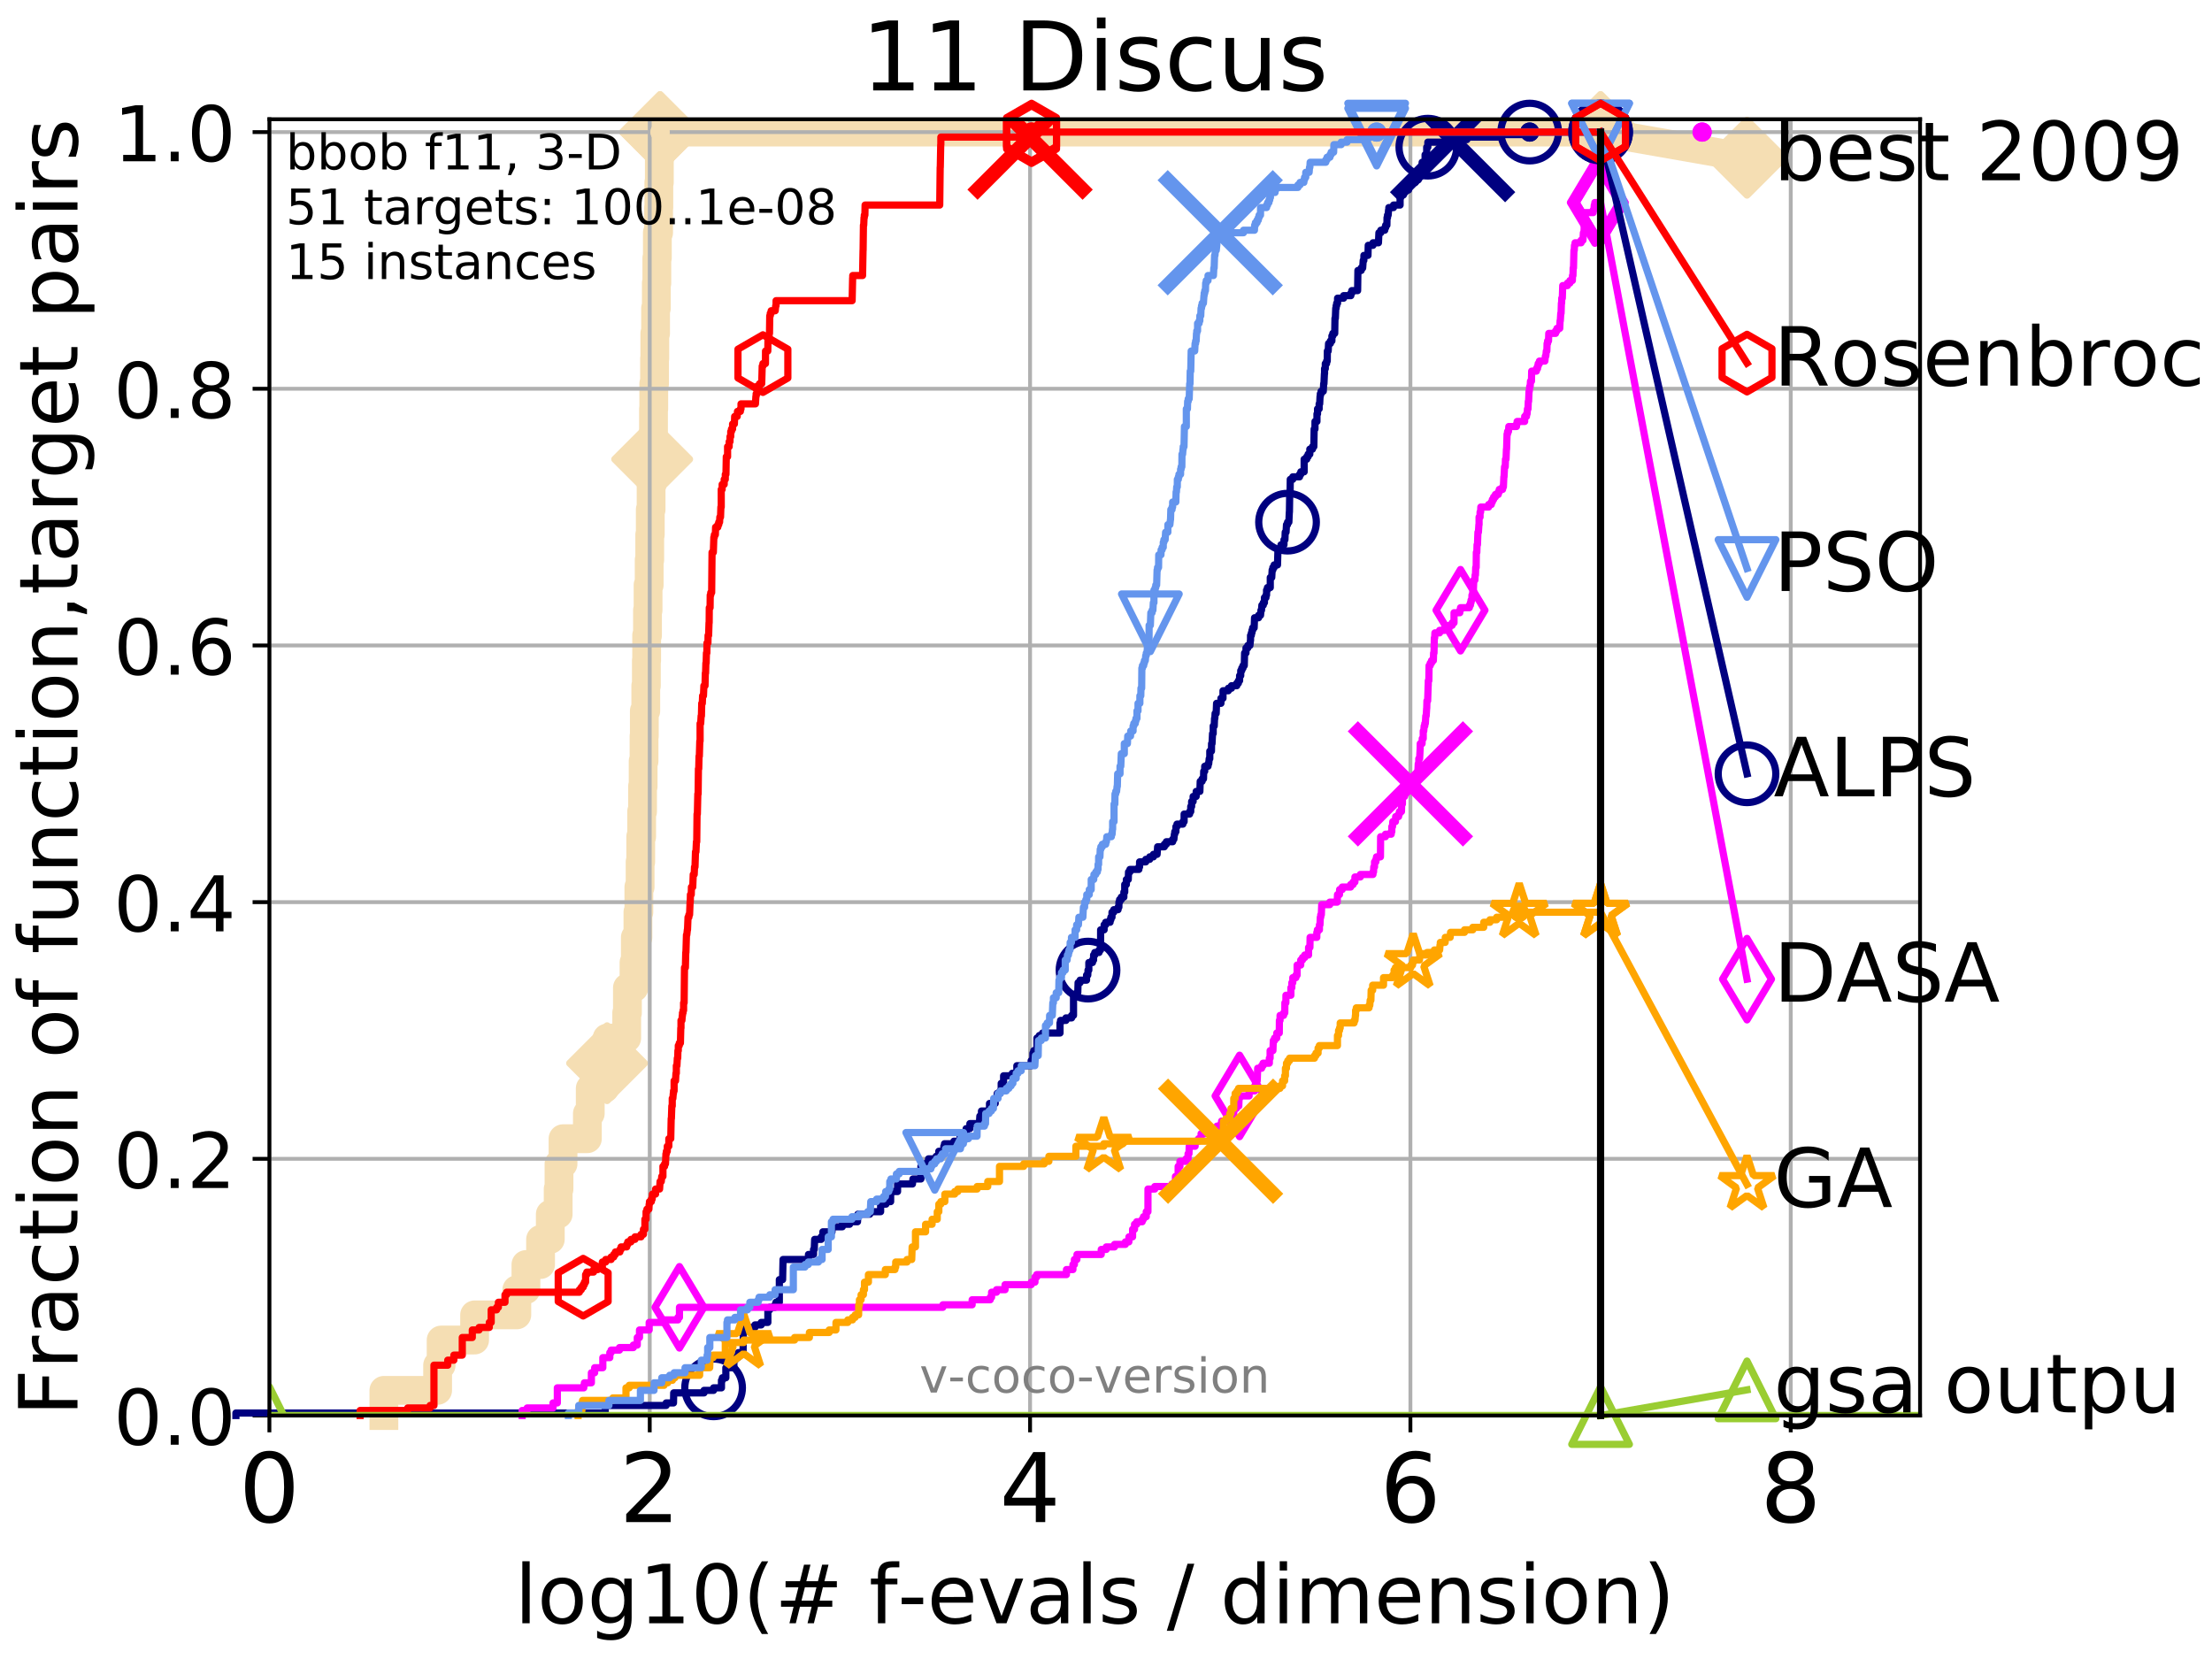 <?xml version="1.0" encoding="utf-8" standalone="no"?>
<!DOCTYPE svg PUBLIC "-//W3C//DTD SVG 1.1//EN"
  "http://www.w3.org/Graphics/SVG/1.1/DTD/svg11.dtd">
<!-- Created with matplotlib (http://matplotlib.org/) -->
<svg height="345.6pt" version="1.1" viewBox="0 0 460.8 345.6" width="460.8pt" xmlns="http://www.w3.org/2000/svg" xmlns:xlink="http://www.w3.org/1999/xlink">
 <defs>
  <style type="text/css">
*{stroke-linecap:butt;stroke-linejoin:round;}
  </style>
 </defs>
 <g id="figure_1">
  <g id="patch_1">
   <path d="M 0 345.6 
L 460.8 345.6 
L 460.8 0 
L 0 0 
z
" style="fill:#ffffff;"/>
  </g>
  <g id="axes_1">
   <g id="patch_2">
    <path d="M 56.12 294.88 
L 399.984 294.88 
L 399.984 24.84 
L 56.12 24.84 
z
" style="fill:#ffffff;"/>
   </g>
   <g id="line2d_1">
    <path d="M 79.971 294.88 
L 79.971 289.638 
L 91.164 289.638 
L 91.164 284.395 
L 91.897 284.395 
L 91.897 279.153 
L 98.872 279.153 
L 98.872 273.91 
L 107.661 273.91 
L 107.661 268.668 
L 109.56 268.668 
L 109.56 263.425 
L 112.611 263.425 
L 112.611 258.183 
L 114.637 258.183 
L 114.637 252.94 
L 116.277 252.94 
L 116.277 247.698 
L 116.45 247.698 
L 116.45 242.455 
L 117.289 242.455 
L 117.289 237.213 
L 122.361 237.213 
L 122.361 231.97 
L 122.961 231.97 
L 122.961 226.728 
L 125.979 226.728 
L 125.979 221.485 
L 126.467 221.485 
L 126.467 216.243 
L 130.554 216.243 
L 130.554 211 
L 130.705 211 
L 130.705 205.758 
L 132.076 205.758 
L 132.076 200.515 
L 132.352 200.515 
L 132.352 195.273 
L 132.889 195.273 
L 132.889 190.03 
L 133.087 190.03 
L 133.087 184.788 
L 133.346 184.788 
L 133.346 179.546 
L 133.475 179.546 
L 133.475 174.303 
L 133.666 174.303 
L 133.666 169.061 
L 133.854 169.061 
L 133.854 163.818 
L 133.979 163.818 
L 133.979 158.576 
L 134.164 158.576 
L 134.164 153.333 
L 134.226 153.333 
L 134.226 148.091 
L 134.529 148.091 
L 134.529 142.848 
L 134.649 142.848 
L 134.649 137.606 
L 134.709 137.606 
L 134.709 132.363 
L 134.886 132.363 
L 134.886 127.121 
L 135.004 127.121 
L 135.004 121.878 
L 135.236 121.878 
L 135.236 116.636 
L 135.351 116.636 
L 135.351 111.393 
L 135.466 111.393 
L 135.466 106.151 
L 135.636 106.151 
L 135.636 100.908 
L 135.86 100.908 
L 135.86 95.666 
L 135.971 95.666 
L 135.971 90.423 
L 136.136 90.423 
L 136.136 85.181 
L 136.191 85.181 
L 136.191 79.938 
L 136.354 79.938 
L 136.354 74.696 
L 136.408 74.696 
L 136.408 69.453 
L 136.569 69.453 
L 136.569 64.211 
L 136.728 64.211 
L 136.728 58.969 
L 136.834 58.969 
L 136.834 53.726 
L 136.939 53.726 
L 136.939 48.484 
L 137.198 48.484 
L 137.198 43.241 
L 137.25 43.241 
L 137.25 37.999 
L 137.352 37.999 
L 137.352 32.756 
L 137.505 32.756 
L 137.505 27.514 
L 333.43 27.514 
" style="fill:none;stroke:#f5deb3;stroke-linecap:square;stroke-width:6;"/>
   </g>
   <g id="line2d_2">
    <defs>
     <path d="M -0 7.778 
L 7.778 0 
L 0 -7.778 
L -7.778 -0 
z
" id="m56f8082e42" style="stroke:#f5deb3;stroke-linejoin:miter;stroke-width:1.5;"/>
    </defs>
    <g>
     <use style="fill:#f5deb3;stroke:#f5deb3;stroke-linejoin:miter;stroke-width:1.5;" x="126.467" xlink:href="#m56f8082e42" y="221.485"/>
     <use style="fill:#f5deb3;stroke:#f5deb3;stroke-linejoin:miter;stroke-width:1.5;" x="135.86" xlink:href="#m56f8082e42" y="95.666"/>
     <use style="fill:#f5deb3;stroke:#f5deb3;stroke-linejoin:miter;stroke-width:1.5;" x="137.505" xlink:href="#m56f8082e42" y="27.514"/>
     <use style="fill:#f5deb3;stroke:#f5deb3;stroke-linejoin:miter;stroke-width:1.5;" x="137.505" xlink:href="#m56f8082e42" y="27.514"/>
     <use style="fill:#f5deb3;stroke:#f5deb3;stroke-linejoin:miter;stroke-width:1.5;" x="333.43" xlink:href="#m56f8082e42" y="27.514"/>
    </g>
   </g>
   <g id="line2d_3">
    <path style="fill:none;stroke:#f5deb3;stroke-linecap:square;stroke-width:6;"/>
    <g/>
   </g>
   <g id="line2d_4">
    <path d="M 333.43 27.514 
L 363.934 32.861 
" style="fill:none;stroke:#f5deb3;stroke-linecap:square;stroke-width:6;"/>
    <g>
     <use style="fill:#f5deb3;stroke:#f5deb3;stroke-linejoin:miter;stroke-width:1.5;" x="333.43" xlink:href="#m56f8082e42" y="27.514"/>
     <use style="fill:#f5deb3;stroke:#f5deb3;stroke-linejoin:miter;stroke-width:1.5;" x="363.934" xlink:href="#m56f8082e42" y="32.861"/>
    </g>
   </g>
   <g id="matplotlib.axis_1">
    <g id="xtick_1">
     <g id="line2d_5">
      <path clip-path="url(#p5381f6c442)" d="M 56.12 294.88 
L 56.12 24.84 
" style="fill:none;stroke:#b0b0b0;stroke-linecap:square;stroke-width:0.8;"/>
     </g>
     <g id="line2d_6">
      <defs>
       <path d="M 0 0 
L 0 3.5 
" id="m3359ba142f" style="stroke:#000000;stroke-width:0.8;"/>
      </defs>
      <g>
       <use style="stroke:#000000;stroke-width:0.8;" x="56.12" xlink:href="#m3359ba142f" y="294.88"/>
      </g>
     </g>
     <g id="text_1">
      <!-- 0 -->
      <defs>
       <path d="M 31.781 66.406 
Q 24.172 66.406 20.328 58.906 
Q 16.5 51.422 16.5 36.375 
Q 16.5 21.391 20.328 13.891 
Q 24.172 6.391 31.781 6.391 
Q 39.453 6.391 43.281 13.891 
Q 47.125 21.391 47.125 36.375 
Q 47.125 51.422 43.281 58.906 
Q 39.453 66.406 31.781 66.406 
z
M 31.781 74.219 
Q 44.047 74.219 50.516 64.516 
Q 56.984 54.828 56.984 36.375 
Q 56.984 17.969 50.516 8.266 
Q 44.047 -1.422 31.781 -1.422 
Q 19.531 -1.422 13.062 8.266 
Q 6.594 17.969 6.594 36.375 
Q 6.594 54.828 13.062 64.516 
Q 19.531 74.219 31.781 74.219 
z
" id="DejaVuSans-30"/>
      </defs>
      <g transform="translate(49.758 317.077)scale(0.2 -0.2)">
       <use xlink:href="#DejaVuSans-30"/>
      </g>
     </g>
    </g>
    <g id="xtick_2">
     <g id="line2d_7">
      <path clip-path="url(#p5381f6c442)" d="M 135.351 294.88 
L 135.351 24.84 
" style="fill:none;stroke:#b0b0b0;stroke-linecap:square;stroke-width:0.8;"/>
     </g>
     <g id="line2d_8">
      <g>
       <use style="stroke:#000000;stroke-width:0.8;" x="135.351" xlink:href="#m3359ba142f" y="294.88"/>
      </g>
     </g>
     <g id="text_2">
      <!-- 2 -->
      <defs>
       <path d="M 19.188 8.297 
L 53.609 8.297 
L 53.609 0 
L 7.328 0 
L 7.328 8.297 
Q 12.938 14.109 22.625 23.891 
Q 32.328 33.688 34.812 36.531 
Q 39.547 41.844 41.422 45.531 
Q 43.312 49.219 43.312 52.781 
Q 43.312 58.594 39.234 62.25 
Q 35.156 65.922 28.609 65.922 
Q 23.969 65.922 18.812 64.312 
Q 13.672 62.703 7.812 59.422 
L 7.812 69.391 
Q 13.766 71.781 18.938 73 
Q 24.125 74.219 28.422 74.219 
Q 39.75 74.219 46.484 68.547 
Q 53.219 62.891 53.219 53.422 
Q 53.219 48.922 51.531 44.891 
Q 49.859 40.875 45.406 35.406 
Q 44.188 33.984 37.641 27.219 
Q 31.109 20.453 19.188 8.297 
z
" id="DejaVuSans-32"/>
      </defs>
      <g transform="translate(128.989 317.077)scale(0.2 -0.2)">
       <use xlink:href="#DejaVuSans-32"/>
      </g>
     </g>
    </g>
    <g id="xtick_3">
     <g id="line2d_9">
      <path clip-path="url(#p5381f6c442)" d="M 214.583 294.88 
L 214.583 24.84 
" style="fill:none;stroke:#b0b0b0;stroke-linecap:square;stroke-width:0.8;"/>
     </g>
     <g id="line2d_10">
      <g>
       <use style="stroke:#000000;stroke-width:0.8;" x="214.583" xlink:href="#m3359ba142f" y="294.88"/>
      </g>
     </g>
     <g id="text_3">
      <!-- 4 -->
      <defs>
       <path d="M 37.797 64.312 
L 12.891 25.391 
L 37.797 25.391 
z
M 35.203 72.906 
L 47.609 72.906 
L 47.609 25.391 
L 58.016 25.391 
L 58.016 17.188 
L 47.609 17.188 
L 47.609 0 
L 37.797 0 
L 37.797 17.188 
L 4.891 17.188 
L 4.891 26.703 
z
" id="DejaVuSans-34"/>
      </defs>
      <g transform="translate(208.22 317.077)scale(0.2 -0.2)">
       <use xlink:href="#DejaVuSans-34"/>
      </g>
     </g>
    </g>
    <g id="xtick_4">
     <g id="line2d_11">
      <path clip-path="url(#p5381f6c442)" d="M 293.814 294.88 
L 293.814 24.84 
" style="fill:none;stroke:#b0b0b0;stroke-linecap:square;stroke-width:0.8;"/>
     </g>
     <g id="line2d_12">
      <g>
       <use style="stroke:#000000;stroke-width:0.8;" x="293.814" xlink:href="#m3359ba142f" y="294.88"/>
      </g>
     </g>
     <g id="text_4">
      <!-- 6 -->
      <defs>
       <path d="M 33.016 40.375 
Q 26.375 40.375 22.484 35.828 
Q 18.609 31.297 18.609 23.391 
Q 18.609 15.531 22.484 10.953 
Q 26.375 6.391 33.016 6.391 
Q 39.656 6.391 43.531 10.953 
Q 47.406 15.531 47.406 23.391 
Q 47.406 31.297 43.531 35.828 
Q 39.656 40.375 33.016 40.375 
z
M 52.594 71.297 
L 52.594 62.312 
Q 48.875 64.062 45.094 64.984 
Q 41.312 65.922 37.594 65.922 
Q 27.828 65.922 22.672 59.328 
Q 17.531 52.734 16.797 39.406 
Q 19.672 43.656 24.016 45.922 
Q 28.375 48.188 33.594 48.188 
Q 44.578 48.188 50.953 41.516 
Q 57.328 34.859 57.328 23.391 
Q 57.328 12.156 50.688 5.359 
Q 44.047 -1.422 33.016 -1.422 
Q 20.359 -1.422 13.672 8.266 
Q 6.984 17.969 6.984 36.375 
Q 6.984 53.656 15.188 63.938 
Q 23.391 74.219 37.203 74.219 
Q 40.922 74.219 44.703 73.484 
Q 48.484 72.75 52.594 71.297 
z
" id="DejaVuSans-36"/>
      </defs>
      <g transform="translate(287.452 317.077)scale(0.2 -0.2)">
       <use xlink:href="#DejaVuSans-36"/>
      </g>
     </g>
    </g>
    <g id="xtick_5">
     <g id="line2d_13">
      <path clip-path="url(#p5381f6c442)" d="M 373.045 294.88 
L 373.045 24.84 
" style="fill:none;stroke:#b0b0b0;stroke-linecap:square;stroke-width:0.8;"/>
     </g>
     <g id="line2d_14">
      <g>
       <use style="stroke:#000000;stroke-width:0.8;" x="373.045" xlink:href="#m3359ba142f" y="294.88"/>
      </g>
     </g>
     <g id="text_5">
      <!-- 8 -->
      <defs>
       <path d="M 31.781 34.625 
Q 24.75 34.625 20.719 30.859 
Q 16.703 27.094 16.703 20.516 
Q 16.703 13.922 20.719 10.156 
Q 24.75 6.391 31.781 6.391 
Q 38.812 6.391 42.859 10.172 
Q 46.922 13.969 46.922 20.516 
Q 46.922 27.094 42.891 30.859 
Q 38.875 34.625 31.781 34.625 
z
M 21.922 38.812 
Q 15.578 40.375 12.031 44.719 
Q 8.5 49.078 8.5 55.328 
Q 8.5 64.062 14.719 69.141 
Q 20.953 74.219 31.781 74.219 
Q 42.672 74.219 48.875 69.141 
Q 55.078 64.062 55.078 55.328 
Q 55.078 49.078 51.531 44.719 
Q 48 40.375 41.703 38.812 
Q 48.828 37.156 52.797 32.312 
Q 56.781 27.484 56.781 20.516 
Q 56.781 9.906 50.312 4.234 
Q 43.844 -1.422 31.781 -1.422 
Q 19.734 -1.422 13.25 4.234 
Q 6.781 9.906 6.781 20.516 
Q 6.781 27.484 10.781 32.312 
Q 14.797 37.156 21.922 38.812 
z
M 18.312 54.391 
Q 18.312 48.734 21.844 45.562 
Q 25.391 42.391 31.781 42.391 
Q 38.141 42.391 41.719 45.562 
Q 45.312 48.734 45.312 54.391 
Q 45.312 60.062 41.719 63.234 
Q 38.141 66.406 31.781 66.406 
Q 25.391 66.406 21.844 63.234 
Q 18.312 60.062 18.312 54.391 
z
" id="DejaVuSans-38"/>
      </defs>
      <g transform="translate(366.683 317.077)scale(0.2 -0.2)">
       <use xlink:href="#DejaVuSans-38"/>
      </g>
     </g>
    </g>
    <g id="text_6">
     <!-- log10(# f-evals / dimension) -->
     <defs>
      <path d="M 9.422 75.984 
L 18.406 75.984 
L 18.406 0 
L 9.422 0 
z
" id="DejaVuSans-6c"/>
      <path d="M 30.609 48.391 
Q 23.391 48.391 19.188 42.75 
Q 14.984 37.109 14.984 27.297 
Q 14.984 17.484 19.156 11.844 
Q 23.344 6.203 30.609 6.203 
Q 37.797 6.203 41.984 11.859 
Q 46.188 17.531 46.188 27.297 
Q 46.188 37.016 41.984 42.703 
Q 37.797 48.391 30.609 48.391 
z
M 30.609 56 
Q 42.328 56 49.016 48.375 
Q 55.719 40.766 55.719 27.297 
Q 55.719 13.875 49.016 6.219 
Q 42.328 -1.422 30.609 -1.422 
Q 18.844 -1.422 12.172 6.219 
Q 5.516 13.875 5.516 27.297 
Q 5.516 40.766 12.172 48.375 
Q 18.844 56 30.609 56 
z
" id="DejaVuSans-6f"/>
      <path d="M 45.406 27.984 
Q 45.406 37.75 41.375 43.109 
Q 37.359 48.484 30.078 48.484 
Q 22.859 48.484 18.828 43.109 
Q 14.797 37.75 14.797 27.984 
Q 14.797 18.266 18.828 12.891 
Q 22.859 7.516 30.078 7.516 
Q 37.359 7.516 41.375 12.891 
Q 45.406 18.266 45.406 27.984 
z
M 54.391 6.781 
Q 54.391 -7.172 48.188 -13.984 
Q 42 -20.797 29.203 -20.797 
Q 24.469 -20.797 20.266 -20.094 
Q 16.062 -19.391 12.109 -17.922 
L 12.109 -9.188 
Q 16.062 -11.328 19.922 -12.344 
Q 23.781 -13.375 27.781 -13.375 
Q 36.625 -13.375 41.016 -8.766 
Q 45.406 -4.156 45.406 5.172 
L 45.406 9.625 
Q 42.625 4.781 38.281 2.391 
Q 33.938 0 27.875 0 
Q 17.828 0 11.672 7.656 
Q 5.516 15.328 5.516 27.984 
Q 5.516 40.672 11.672 48.328 
Q 17.828 56 27.875 56 
Q 33.938 56 38.281 53.609 
Q 42.625 51.219 45.406 46.391 
L 45.406 54.688 
L 54.391 54.688 
z
" id="DejaVuSans-67"/>
      <path d="M 12.406 8.297 
L 28.516 8.297 
L 28.516 63.922 
L 10.984 60.406 
L 10.984 69.391 
L 28.422 72.906 
L 38.281 72.906 
L 38.281 8.297 
L 54.391 8.297 
L 54.391 0 
L 12.406 0 
z
" id="DejaVuSans-31"/>
      <path d="M 31 75.875 
Q 24.469 64.656 21.281 53.656 
Q 18.109 42.672 18.109 31.391 
Q 18.109 20.125 21.312 9.062 
Q 24.516 -2 31 -13.188 
L 23.188 -13.188 
Q 15.875 -1.703 12.234 9.375 
Q 8.594 20.453 8.594 31.391 
Q 8.594 42.281 12.203 53.312 
Q 15.828 64.359 23.188 75.875 
z
" id="DejaVuSans-28"/>
      <path d="M 51.125 44 
L 36.922 44 
L 32.812 27.688 
L 47.125 27.688 
z
M 43.797 71.781 
L 38.719 51.516 
L 52.984 51.516 
L 58.109 71.781 
L 65.922 71.781 
L 60.891 51.516 
L 76.125 51.516 
L 76.125 44 
L 58.984 44 
L 54.984 27.688 
L 70.516 27.688 
L 70.516 20.219 
L 53.078 20.219 
L 48 0 
L 40.188 0 
L 45.219 20.219 
L 30.906 20.219 
L 25.875 0 
L 18.016 0 
L 23.094 20.219 
L 7.719 20.219 
L 7.719 27.688 
L 24.906 27.688 
L 29 44 
L 13.281 44 
L 13.281 51.516 
L 30.906 51.516 
L 35.891 71.781 
z
" id="DejaVuSans-23"/>
      <path id="DejaVuSans-20"/>
      <path d="M 37.109 75.984 
L 37.109 68.5 
L 28.516 68.5 
Q 23.688 68.5 21.797 66.547 
Q 19.922 64.594 19.922 59.516 
L 19.922 54.688 
L 34.719 54.688 
L 34.719 47.703 
L 19.922 47.703 
L 19.922 0 
L 10.891 0 
L 10.891 47.703 
L 2.297 47.703 
L 2.297 54.688 
L 10.891 54.688 
L 10.891 58.5 
Q 10.891 67.625 15.141 71.797 
Q 19.391 75.984 28.609 75.984 
z
" id="DejaVuSans-66"/>
      <path d="M 4.891 31.391 
L 31.203 31.391 
L 31.203 23.391 
L 4.891 23.391 
z
" id="DejaVuSans-2d"/>
      <path d="M 56.203 29.594 
L 56.203 25.203 
L 14.891 25.203 
Q 15.484 15.922 20.484 11.062 
Q 25.484 6.203 34.422 6.203 
Q 39.594 6.203 44.453 7.469 
Q 49.312 8.734 54.109 11.281 
L 54.109 2.781 
Q 49.266 0.734 44.188 -0.344 
Q 39.109 -1.422 33.891 -1.422 
Q 20.797 -1.422 13.156 6.188 
Q 5.516 13.812 5.516 26.812 
Q 5.516 40.234 12.766 48.109 
Q 20.016 56 32.328 56 
Q 43.359 56 49.781 48.891 
Q 56.203 41.797 56.203 29.594 
z
M 47.219 32.234 
Q 47.125 39.594 43.094 43.984 
Q 39.062 48.391 32.422 48.391 
Q 24.906 48.391 20.391 44.141 
Q 15.875 39.891 15.188 32.172 
z
" id="DejaVuSans-65"/>
      <path d="M 2.984 54.688 
L 12.5 54.688 
L 29.594 8.797 
L 46.688 54.688 
L 56.203 54.688 
L 35.688 0 
L 23.484 0 
z
" id="DejaVuSans-76"/>
      <path d="M 34.281 27.484 
Q 23.391 27.484 19.188 25 
Q 14.984 22.516 14.984 16.5 
Q 14.984 11.719 18.141 8.906 
Q 21.297 6.109 26.703 6.109 
Q 34.188 6.109 38.703 11.406 
Q 43.219 16.703 43.219 25.484 
L 43.219 27.484 
z
M 52.203 31.203 
L 52.203 0 
L 43.219 0 
L 43.219 8.297 
Q 40.141 3.328 35.547 0.953 
Q 30.953 -1.422 24.312 -1.422 
Q 15.922 -1.422 10.953 3.297 
Q 6 8.016 6 15.922 
Q 6 25.141 12.172 29.828 
Q 18.359 34.516 30.609 34.516 
L 43.219 34.516 
L 43.219 35.406 
Q 43.219 41.609 39.141 45 
Q 35.062 48.391 27.688 48.391 
Q 23 48.391 18.547 47.266 
Q 14.109 46.141 10.016 43.891 
L 10.016 52.203 
Q 14.938 54.109 19.578 55.047 
Q 24.219 56 28.609 56 
Q 40.484 56 46.344 49.844 
Q 52.203 43.703 52.203 31.203 
z
" id="DejaVuSans-61"/>
      <path d="M 44.281 53.078 
L 44.281 44.578 
Q 40.484 46.531 36.375 47.5 
Q 32.281 48.484 27.875 48.484 
Q 21.188 48.484 17.844 46.438 
Q 14.5 44.391 14.5 40.281 
Q 14.5 37.156 16.891 35.375 
Q 19.281 33.594 26.516 31.984 
L 29.594 31.297 
Q 39.156 29.25 43.188 25.516 
Q 47.219 21.781 47.219 15.094 
Q 47.219 7.469 41.188 3.016 
Q 35.156 -1.422 24.609 -1.422 
Q 20.219 -1.422 15.453 -0.562 
Q 10.688 0.297 5.422 2 
L 5.422 11.281 
Q 10.406 8.688 15.234 7.391 
Q 20.062 6.109 24.812 6.109 
Q 31.156 6.109 34.562 8.281 
Q 37.984 10.453 37.984 14.406 
Q 37.984 18.062 35.516 20.016 
Q 33.062 21.969 24.703 23.781 
L 21.578 24.516 
Q 13.234 26.266 9.516 29.906 
Q 5.812 33.547 5.812 39.891 
Q 5.812 47.609 11.281 51.797 
Q 16.75 56 26.812 56 
Q 31.781 56 36.172 55.266 
Q 40.578 54.547 44.281 53.078 
z
" id="DejaVuSans-73"/>
      <path d="M 25.391 72.906 
L 33.688 72.906 
L 8.297 -9.281 
L 0 -9.281 
z
" id="DejaVuSans-2f"/>
      <path d="M 45.406 46.391 
L 45.406 75.984 
L 54.391 75.984 
L 54.391 0 
L 45.406 0 
L 45.406 8.203 
Q 42.578 3.328 38.25 0.953 
Q 33.938 -1.422 27.875 -1.422 
Q 17.969 -1.422 11.734 6.484 
Q 5.516 14.406 5.516 27.297 
Q 5.516 40.188 11.734 48.094 
Q 17.969 56 27.875 56 
Q 33.938 56 38.25 53.625 
Q 42.578 51.266 45.406 46.391 
z
M 14.797 27.297 
Q 14.797 17.391 18.875 11.75 
Q 22.953 6.109 30.078 6.109 
Q 37.203 6.109 41.297 11.75 
Q 45.406 17.391 45.406 27.297 
Q 45.406 37.203 41.297 42.844 
Q 37.203 48.484 30.078 48.484 
Q 22.953 48.484 18.875 42.844 
Q 14.797 37.203 14.797 27.297 
z
" id="DejaVuSans-64"/>
      <path d="M 9.422 54.688 
L 18.406 54.688 
L 18.406 0 
L 9.422 0 
z
M 9.422 75.984 
L 18.406 75.984 
L 18.406 64.594 
L 9.422 64.594 
z
" id="DejaVuSans-69"/>
      <path d="M 52 44.188 
Q 55.375 50.25 60.062 53.125 
Q 64.75 56 71.094 56 
Q 79.641 56 84.281 50.016 
Q 88.922 44.047 88.922 33.016 
L 88.922 0 
L 79.891 0 
L 79.891 32.719 
Q 79.891 40.578 77.094 44.375 
Q 74.312 48.188 68.609 48.188 
Q 61.625 48.188 57.562 43.547 
Q 53.516 38.922 53.516 30.906 
L 53.516 0 
L 44.484 0 
L 44.484 32.719 
Q 44.484 40.625 41.703 44.406 
Q 38.922 48.188 33.109 48.188 
Q 26.219 48.188 22.156 43.531 
Q 18.109 38.875 18.109 30.906 
L 18.109 0 
L 9.078 0 
L 9.078 54.688 
L 18.109 54.688 
L 18.109 46.188 
Q 21.188 51.219 25.484 53.609 
Q 29.781 56 35.688 56 
Q 41.656 56 45.828 52.969 
Q 50 49.953 52 44.188 
z
" id="DejaVuSans-6d"/>
      <path d="M 54.891 33.016 
L 54.891 0 
L 45.906 0 
L 45.906 32.719 
Q 45.906 40.484 42.875 44.328 
Q 39.844 48.188 33.797 48.188 
Q 26.516 48.188 22.312 43.547 
Q 18.109 38.922 18.109 30.906 
L 18.109 0 
L 9.078 0 
L 9.078 54.688 
L 18.109 54.688 
L 18.109 46.188 
Q 21.344 51.125 25.703 53.562 
Q 30.078 56 35.797 56 
Q 45.219 56 50.047 50.172 
Q 54.891 44.344 54.891 33.016 
z
" id="DejaVuSans-6e"/>
      <path d="M 8.016 75.875 
L 15.828 75.875 
Q 23.141 64.359 26.781 53.312 
Q 30.422 42.281 30.422 31.391 
Q 30.422 20.453 26.781 9.375 
Q 23.141 -1.703 15.828 -13.188 
L 8.016 -13.188 
Q 14.5 -2 17.703 9.062 
Q 20.906 20.125 20.906 31.391 
Q 20.906 42.672 17.703 53.656 
Q 14.5 64.656 8.016 75.875 
z
" id="DejaVuSans-29"/>
     </defs>
     <g transform="translate(107.211 338.154)scale(0.17 -0.17)">
      <use xlink:href="#DejaVuSans-6c"/>
      <use x="27.783" xlink:href="#DejaVuSans-6f"/>
      <use x="88.965" xlink:href="#DejaVuSans-67"/>
      <use x="152.441" xlink:href="#DejaVuSans-31"/>
      <use x="216.064" xlink:href="#DejaVuSans-30"/>
      <use x="279.688" xlink:href="#DejaVuSans-28"/>
      <use x="318.701" xlink:href="#DejaVuSans-23"/>
      <use x="402.49" xlink:href="#DejaVuSans-20"/>
      <use x="434.277" xlink:href="#DejaVuSans-66"/>
      <use x="469.404" xlink:href="#DejaVuSans-2d"/>
      <use x="505.488" xlink:href="#DejaVuSans-65"/>
      <use x="567.012" xlink:href="#DejaVuSans-76"/>
      <use x="626.191" xlink:href="#DejaVuSans-61"/>
      <use x="687.471" xlink:href="#DejaVuSans-6c"/>
      <use x="715.254" xlink:href="#DejaVuSans-73"/>
      <use x="767.354" xlink:href="#DejaVuSans-20"/>
      <use x="799.141" xlink:href="#DejaVuSans-2f"/>
      <use x="832.832" xlink:href="#DejaVuSans-20"/>
      <use x="864.619" xlink:href="#DejaVuSans-64"/>
      <use x="928.096" xlink:href="#DejaVuSans-69"/>
      <use x="955.879" xlink:href="#DejaVuSans-6d"/>
      <use x="1053.291" xlink:href="#DejaVuSans-65"/>
      <use x="1114.814" xlink:href="#DejaVuSans-6e"/>
      <use x="1178.193" xlink:href="#DejaVuSans-73"/>
      <use x="1230.293" xlink:href="#DejaVuSans-69"/>
      <use x="1258.076" xlink:href="#DejaVuSans-6f"/>
      <use x="1319.258" xlink:href="#DejaVuSans-6e"/>
      <use x="1382.637" xlink:href="#DejaVuSans-29"/>
     </g>
    </g>
   </g>
   <g id="matplotlib.axis_2">
    <g id="ytick_1">
     <g id="line2d_15">
      <path clip-path="url(#p5381f6c442)" d="M 56.12 294.88 
L 399.984 294.88 
" style="fill:none;stroke:#b0b0b0;stroke-linecap:square;stroke-width:0.8;"/>
     </g>
     <g id="line2d_16">
      <defs>
       <path d="M 0 0 
L -3.5 0 
" id="mc9bbd8bac9" style="stroke:#000000;stroke-width:0.8;"/>
      </defs>
      <g>
       <use style="stroke:#000000;stroke-width:0.8;" x="56.12" xlink:href="#mc9bbd8bac9" y="294.88"/>
      </g>
     </g>
     <g id="text_7">
      <!-- 0.0 -->
      <defs>
       <path d="M 10.688 12.406 
L 21 12.406 
L 21 0 
L 10.688 0 
z
" id="DejaVuSans-2e"/>
      </defs>
      <g transform="translate(23.675 300.959)scale(0.16 -0.16)">
       <use xlink:href="#DejaVuSans-30"/>
       <use x="63.623" xlink:href="#DejaVuSans-2e"/>
       <use x="95.41" xlink:href="#DejaVuSans-30"/>
      </g>
     </g>
    </g>
    <g id="ytick_2">
     <g id="line2d_17">
      <path clip-path="url(#p5381f6c442)" d="M 56.12 241.407 
L 399.984 241.407 
" style="fill:none;stroke:#b0b0b0;stroke-linecap:square;stroke-width:0.8;"/>
     </g>
     <g id="line2d_18">
      <g>
       <use style="stroke:#000000;stroke-width:0.8;" x="56.12" xlink:href="#mc9bbd8bac9" y="241.407"/>
      </g>
     </g>
     <g id="text_8">
      <!-- 0.2 -->
      <g transform="translate(23.675 247.485)scale(0.16 -0.16)">
       <use xlink:href="#DejaVuSans-30"/>
       <use x="63.623" xlink:href="#DejaVuSans-2e"/>
       <use x="95.41" xlink:href="#DejaVuSans-32"/>
      </g>
     </g>
    </g>
    <g id="ytick_3">
     <g id="line2d_19">
      <path clip-path="url(#p5381f6c442)" d="M 56.12 187.933 
L 399.984 187.933 
" style="fill:none;stroke:#b0b0b0;stroke-linecap:square;stroke-width:0.8;"/>
     </g>
     <g id="line2d_20">
      <g>
       <use style="stroke:#000000;stroke-width:0.8;" x="56.12" xlink:href="#mc9bbd8bac9" y="187.933"/>
      </g>
     </g>
     <g id="text_9">
      <!-- 0.4 -->
      <g transform="translate(23.675 194.012)scale(0.16 -0.16)">
       <use xlink:href="#DejaVuSans-30"/>
       <use x="63.623" xlink:href="#DejaVuSans-2e"/>
       <use x="95.41" xlink:href="#DejaVuSans-34"/>
      </g>
     </g>
    </g>
    <g id="ytick_4">
     <g id="line2d_21">
      <path clip-path="url(#p5381f6c442)" d="M 56.12 134.46 
L 399.984 134.46 
" style="fill:none;stroke:#b0b0b0;stroke-linecap:square;stroke-width:0.8;"/>
     </g>
     <g id="line2d_22">
      <g>
       <use style="stroke:#000000;stroke-width:0.8;" x="56.12" xlink:href="#mc9bbd8bac9" y="134.46"/>
      </g>
     </g>
     <g id="text_10">
      <!-- 0.6 -->
      <g transform="translate(23.675 140.539)scale(0.16 -0.16)">
       <use xlink:href="#DejaVuSans-30"/>
       <use x="63.623" xlink:href="#DejaVuSans-2e"/>
       <use x="95.41" xlink:href="#DejaVuSans-36"/>
      </g>
     </g>
    </g>
    <g id="ytick_5">
     <g id="line2d_23">
      <path clip-path="url(#p5381f6c442)" d="M 56.12 80.987 
L 399.984 80.987 
" style="fill:none;stroke:#b0b0b0;stroke-linecap:square;stroke-width:0.8;"/>
     </g>
     <g id="line2d_24">
      <g>
       <use style="stroke:#000000;stroke-width:0.8;" x="56.12" xlink:href="#mc9bbd8bac9" y="80.987"/>
      </g>
     </g>
     <g id="text_11">
      <!-- 0.8 -->
      <g transform="translate(23.675 87.066)scale(0.16 -0.16)">
       <use xlink:href="#DejaVuSans-30"/>
       <use x="63.623" xlink:href="#DejaVuSans-2e"/>
       <use x="95.41" xlink:href="#DejaVuSans-38"/>
      </g>
     </g>
    </g>
    <g id="ytick_6">
     <g id="line2d_25">
      <path clip-path="url(#p5381f6c442)" d="M 56.12 27.514 
L 399.984 27.514 
" style="fill:none;stroke:#b0b0b0;stroke-linecap:square;stroke-width:0.8;"/>
     </g>
     <g id="line2d_26">
      <g>
       <use style="stroke:#000000;stroke-width:0.8;" x="56.12" xlink:href="#mc9bbd8bac9" y="27.514"/>
      </g>
     </g>
     <g id="text_12">
      <!-- 1.0 -->
      <g transform="translate(23.675 33.592)scale(0.16 -0.16)">
       <use xlink:href="#DejaVuSans-31"/>
       <use x="63.623" xlink:href="#DejaVuSans-2e"/>
       <use x="95.41" xlink:href="#DejaVuSans-30"/>
      </g>
     </g>
    </g>
    <g id="text_13">
     <!-- Fraction of function,target pairs -->
     <defs>
      <path d="M 9.812 72.906 
L 51.703 72.906 
L 51.703 64.594 
L 19.672 64.594 
L 19.672 43.109 
L 48.578 43.109 
L 48.578 34.812 
L 19.672 34.812 
L 19.672 0 
L 9.812 0 
z
" id="DejaVuSans-46"/>
      <path d="M 41.109 46.297 
Q 39.594 47.172 37.812 47.578 
Q 36.031 48 33.891 48 
Q 26.266 48 22.188 43.047 
Q 18.109 38.094 18.109 28.812 
L 18.109 0 
L 9.078 0 
L 9.078 54.688 
L 18.109 54.688 
L 18.109 46.188 
Q 20.953 51.172 25.484 53.578 
Q 30.031 56 36.531 56 
Q 37.453 56 38.578 55.875 
Q 39.703 55.766 41.062 55.516 
z
" id="DejaVuSans-72"/>
      <path d="M 48.781 52.594 
L 48.781 44.188 
Q 44.969 46.297 41.141 47.344 
Q 37.312 48.391 33.406 48.391 
Q 24.656 48.391 19.812 42.844 
Q 14.984 37.312 14.984 27.297 
Q 14.984 17.281 19.812 11.734 
Q 24.656 6.203 33.406 6.203 
Q 37.312 6.203 41.141 7.25 
Q 44.969 8.297 48.781 10.406 
L 48.781 2.094 
Q 45.016 0.344 40.984 -0.531 
Q 36.969 -1.422 32.422 -1.422 
Q 20.062 -1.422 12.781 6.344 
Q 5.516 14.109 5.516 27.297 
Q 5.516 40.672 12.859 48.328 
Q 20.219 56 33.016 56 
Q 37.156 56 41.109 55.141 
Q 45.062 54.297 48.781 52.594 
z
" id="DejaVuSans-63"/>
      <path d="M 18.312 70.219 
L 18.312 54.688 
L 36.812 54.688 
L 36.812 47.703 
L 18.312 47.703 
L 18.312 18.016 
Q 18.312 11.328 20.141 9.422 
Q 21.969 7.516 27.594 7.516 
L 36.812 7.516 
L 36.812 0 
L 27.594 0 
Q 17.188 0 13.234 3.875 
Q 9.281 7.766 9.281 18.016 
L 9.281 47.703 
L 2.688 47.703 
L 2.688 54.688 
L 9.281 54.688 
L 9.281 70.219 
z
" id="DejaVuSans-74"/>
      <path d="M 8.5 21.578 
L 8.5 54.688 
L 17.484 54.688 
L 17.484 21.922 
Q 17.484 14.156 20.5 10.266 
Q 23.531 6.391 29.594 6.391 
Q 36.859 6.391 41.078 11.031 
Q 45.312 15.672 45.312 23.688 
L 45.312 54.688 
L 54.297 54.688 
L 54.297 0 
L 45.312 0 
L 45.312 8.406 
Q 42.047 3.422 37.719 1 
Q 33.406 -1.422 27.688 -1.422 
Q 18.266 -1.422 13.375 4.438 
Q 8.5 10.297 8.5 21.578 
z
M 31.109 56 
z
" id="DejaVuSans-75"/>
      <path d="M 11.719 12.406 
L 22.016 12.406 
L 22.016 4 
L 14.016 -11.625 
L 7.719 -11.625 
L 11.719 4 
z
" id="DejaVuSans-2c"/>
      <path d="M 18.109 8.203 
L 18.109 -20.797 
L 9.078 -20.797 
L 9.078 54.688 
L 18.109 54.688 
L 18.109 46.391 
Q 20.953 51.266 25.266 53.625 
Q 29.594 56 35.594 56 
Q 45.562 56 51.781 48.094 
Q 58.016 40.188 58.016 27.297 
Q 58.016 14.406 51.781 6.484 
Q 45.562 -1.422 35.594 -1.422 
Q 29.594 -1.422 25.266 0.953 
Q 20.953 3.328 18.109 8.203 
z
M 48.688 27.297 
Q 48.688 37.203 44.609 42.844 
Q 40.531 48.484 33.406 48.484 
Q 26.266 48.484 22.188 42.844 
Q 18.109 37.203 18.109 27.297 
Q 18.109 17.391 22.188 11.75 
Q 26.266 6.109 33.406 6.109 
Q 40.531 6.109 44.609 11.75 
Q 48.688 17.391 48.688 27.297 
z
" id="DejaVuSans-70"/>
     </defs>
     <g transform="translate(16.14 294.999)rotate(-90)scale(0.17 -0.17)">
      <use xlink:href="#DejaVuSans-46"/>
      <use x="57.41" xlink:href="#DejaVuSans-72"/>
      <use x="98.523" xlink:href="#DejaVuSans-61"/>
      <use x="159.803" xlink:href="#DejaVuSans-63"/>
      <use x="214.783" xlink:href="#DejaVuSans-74"/>
      <use x="253.992" xlink:href="#DejaVuSans-69"/>
      <use x="281.775" xlink:href="#DejaVuSans-6f"/>
      <use x="342.957" xlink:href="#DejaVuSans-6e"/>
      <use x="406.336" xlink:href="#DejaVuSans-20"/>
      <use x="438.123" xlink:href="#DejaVuSans-6f"/>
      <use x="499.305" xlink:href="#DejaVuSans-66"/>
      <use x="534.51" xlink:href="#DejaVuSans-20"/>
      <use x="566.297" xlink:href="#DejaVuSans-66"/>
      <use x="601.502" xlink:href="#DejaVuSans-75"/>
      <use x="664.881" xlink:href="#DejaVuSans-6e"/>
      <use x="728.26" xlink:href="#DejaVuSans-63"/>
      <use x="783.24" xlink:href="#DejaVuSans-74"/>
      <use x="822.449" xlink:href="#DejaVuSans-69"/>
      <use x="850.232" xlink:href="#DejaVuSans-6f"/>
      <use x="911.414" xlink:href="#DejaVuSans-6e"/>
      <use x="974.793" xlink:href="#DejaVuSans-2c"/>
      <use x="1006.58" xlink:href="#DejaVuSans-74"/>
      <use x="1045.789" xlink:href="#DejaVuSans-61"/>
      <use x="1107.068" xlink:href="#DejaVuSans-72"/>
      <use x="1148.166" xlink:href="#DejaVuSans-67"/>
      <use x="1211.643" xlink:href="#DejaVuSans-65"/>
      <use x="1273.166" xlink:href="#DejaVuSans-74"/>
      <use x="1312.375" xlink:href="#DejaVuSans-20"/>
      <use x="1344.162" xlink:href="#DejaVuSans-70"/>
      <use x="1407.639" xlink:href="#DejaVuSans-61"/>
      <use x="1468.918" xlink:href="#DejaVuSans-69"/>
      <use x="1496.701" xlink:href="#DejaVuSans-72"/>
      <use x="1537.814" xlink:href="#DejaVuSans-73"/>
     </g>
    </g>
   </g>
   <g id="line2d_27">
    <defs>
     <path d="M 0 1.5 
C 0.398 1.5 0.779 1.342 1.061 1.061 
C 1.342 0.779 1.5 0.398 1.5 0 
C 1.5 -0.398 1.342 -0.779 1.061 -1.061 
C 0.779 -1.342 0.398 -1.5 0 -1.5 
C -0.398 -1.5 -0.779 -1.342 -1.061 -1.061 
C -1.342 -0.779 -1.5 -0.398 -1.5 0 
C -1.5 0.398 -1.342 0.779 -1.061 1.061 
C -0.779 1.342 -0.398 1.5 0 1.5 
z
" id="maedd56efb9" style="stroke:#f5deb3;"/>
    </defs>
    <g>
     <use style="fill:#f5deb3;stroke:#f5deb3;" x="137.505" xlink:href="#maedd56efb9" y="27.514"/>
     <use style="fill:#f5deb3;stroke:#f5deb3;" x="137.505" xlink:href="#maedd56efb9" y="27.514"/>
    </g>
   </g>
   <g id="line2d_28">
    <defs>
     <path d="M 0 1.5 
C 0.398 1.5 0.779 1.342 1.061 1.061 
C 1.342 0.779 1.5 0.398 1.5 0 
C 1.5 -0.398 1.342 -0.779 1.061 -1.061 
C 0.779 -1.342 0.398 -1.5 0 -1.5 
C -0.398 -1.5 -0.779 -1.342 -1.061 -1.061 
C -1.342 -0.779 -1.5 -0.398 -1.5 0 
C -1.5 0.398 -1.342 0.779 -1.061 1.061 
C -0.779 1.342 -0.398 1.5 0 1.5 
z
" id="m09e6d35f75" style="stroke:#000080;"/>
    </defs>
    <g>
     <use style="fill:#000080;stroke:#000080;" x="318.664" xlink:href="#m09e6d35f75" y="27.514"/>
     <use style="fill:#000080;stroke:#000080;" x="318.664" xlink:href="#m09e6d35f75" y="27.514"/>
    </g>
   </g>
   <g id="line2d_29">
    <path d="M 49.144 294.88 
L 49.144 294.356 
L 126.078 294.356 
L 126.078 292.783 
L 138.773 292.783 
L 138.773 292.259 
L 140.301 292.259 
L 140.344 290.162 
L 146.664 290.162 
L 146.664 289.638 
L 148.654 289.638 
L 148.654 289.113 
L 150.294 289.113 
L 150.294 287.541 
L 150.485 287.541 
L 150.485 287.016 
L 151.208 287.016 
L 151.208 284.919 
L 152.88 284.919 
L 152.88 283.347 
L 153.148 283.347 
L 153.148 282.822 
L 153.709 282.822 
L 153.807 281.774 
L 154.798 281.774 
L 154.854 276.531 
L 157.262 276.531 
L 157.262 276.007 
L 158.575 276.007 
L 158.575 275.483 
L 159.96 275.483 
L 159.96 272.862 
L 160.34 272.862 
L 160.34 272.337 
L 161.431 272.337 
L 161.431 271.813 
L 161.644 271.813 
L 161.644 271.289 
L 162.351 271.289 
L 162.351 266.571 
L 163.03 266.571 
L 163.122 262.377 
L 168.416 262.377 
L 168.416 261.328 
L 169.474 261.328 
L 169.474 260.28 
L 169.623 260.28 
L 169.709 258.183 
L 171.07 258.183 
L 171.07 257.658 
L 171.419 257.658 
L 171.419 256.61 
L 173.325 256.61 
L 173.325 255.561 
L 175.47 255.561 
L 175.47 255.037 
L 176.988 255.037 
L 176.988 254.513 
L 178.636 254.513 
L 178.719 252.94 
L 181.193 252.94 
L 181.193 252.416 
L 183.45 252.416 
L 183.45 250.843 
L 184.572 250.843 
L 184.572 250.319 
L 185.536 250.319 
L 185.536 248.222 
L 186.978 248.222 
L 186.978 246.649 
L 190.079 246.649 
L 190.179 245.601 
L 191.846 245.601 
L 191.846 242.979 
L 192.071 242.979 
L 192.071 242.455 
L 193.311 242.455 
L 193.311 241.931 
L 193.429 241.931 
L 193.429 241.407 
L 195.02 241.407 
L 195.02 240.882 
L 195.567 240.882 
L 195.567 239.834 
L 196.614 239.834 
L 196.614 238.785 
L 196.761 238.785 
L 196.761 238.261 
L 198.713 238.261 
L 198.713 237.737 
L 200.008 237.737 
L 200.008 236.689 
L 200.417 236.689 
L 200.417 236.164 
L 201.265 236.164 
L 201.265 235.116 
L 202.045 235.116 
L 202.045 234.067 
L 204.021 234.067 
L 204.122 232.495 
L 204.458 232.495 
L 204.458 231.446 
L 206.131 231.446 
L 206.131 229.873 
L 207.325 229.873 
L 207.325 228.825 
L 207.735 228.825 
L 207.735 227.776 
L 208.351 227.776 
L 208.351 227.252 
L 208.568 227.252 
L 208.568 225.679 
L 209.07 225.679 
L 209.07 224.107 
L 210.876 224.107 
L 210.876 223.582 
L 211.826 223.582 
L 211.826 222.01 
L 214.808 222.01 
L 214.808 220.961 
L 215.147 220.961 
L 215.177 219.388 
L 215.354 219.388 
L 215.354 218.864 
L 216.013 218.864 
L 216.013 216.243 
L 216.503 216.243 
L 216.503 215.719 
L 217.179 215.719 
L 217.179 215.194 
L 220.82 215.194 
L 220.82 213.097 
L 220.931 213.097 
L 220.931 212.573 
L 222.056 212.573 
L 222.056 212.049 
L 223.24 212.049 
L 223.24 211.525 
L 223.633 211.525 
L 223.633 207.331 
L 224.29 207.331 
L 224.29 206.806 
L 224.52 206.806 
L 224.585 204.709 
L 225.002 204.709 
L 225.002 204.185 
L 226.349 204.185 
L 226.349 203.137 
L 226.605 203.137 
L 226.655 202.088 
L 226.823 202.088 
L 226.823 200.515 
L 227.585 200.515 
L 227.585 199.991 
L 227.814 199.991 
L 227.814 198.943 
L 228.067 198.943 
L 228.067 198.418 
L 228.953 198.418 
L 228.953 197.894 
L 229.268 197.894 
L 229.281 193.7 
L 230.01 193.7 
L 230.01 192.652 
L 230.331 192.652 
L 230.331 192.127 
L 231.251 192.127 
L 231.251 191.603 
L 231.414 191.603 
L 231.414 191.079 
L 231.65 191.079 
L 231.65 190.03 
L 232.015 190.03 
L 232.015 189.506 
L 232.91 189.506 
L 232.91 188.982 
L 233.085 188.982 
L 233.097 187.933 
L 233.23 187.933 
L 233.23 187.409 
L 233.59 187.409 
L 233.59 186.885 
L 234.121 186.885 
L 234.121 185.836 
L 234.302 185.836 
L 234.302 184.264 
L 234.642 184.264 
L 234.642 183.215 
L 235.039 183.215 
L 235.092 181.642 
L 235.386 181.642 
L 235.386 181.118 
L 237.249 181.118 
L 237.249 180.594 
L 237.395 180.594 
L 237.395 179.546 
L 238.686 179.546 
L 238.686 179.021 
L 239.503 179.021 
L 239.503 178.497 
L 240.283 178.497 
L 240.283 177.973 
L 241.046 177.973 
L 241.155 176.4 
L 242.557 176.4 
L 242.557 175.876 
L 242.971 175.876 
L 242.971 175.352 
L 244.287 175.352 
L 244.287 174.827 
L 244.544 174.827 
L 244.64 173.779 
L 244.722 173.779 
L 244.722 173.255 
L 244.963 173.255 
L 244.963 172.206 
L 245.185 172.206 
L 245.185 171.682 
L 246.417 171.682 
L 246.417 171.158 
L 246.674 171.158 
L 246.674 169.585 
L 247.817 169.585 
L 247.817 169.061 
L 248.054 169.061 
L 248.054 168.012 
L 248.238 168.012 
L 248.238 166.964 
L 248.55 166.964 
L 248.55 165.915 
L 249.183 165.915 
L 249.19 164.867 
L 249.955 164.867 
L 250.025 162.77 
L 250.42 162.77 
L 250.42 162.245 
L 250.712 162.245 
L 250.752 160.673 
L 250.965 160.673 
L 250.965 159.624 
L 251.657 159.624 
L 251.657 159.1 
L 251.798 159.1 
L 251.897 158.051 
L 252.021 158.051 
L 252.021 156.479 
L 252.368 156.479 
L 252.39 154.906 
L 252.489 154.906 
L 252.595 152.809 
L 252.731 152.809 
L 252.731 151.236 
L 252.948 151.236 
L 253.009 149.663 
L 253.069 149.663 
L 253.129 148.615 
L 253.349 148.615 
L 253.435 146.518 
L 254.343 146.518 
L 254.343 145.469 
L 254.773 145.469 
L 254.773 143.897 
L 255.885 143.897 
L 255.885 143.372 
L 256.539 143.372 
L 256.539 142.848 
L 257.641 142.848 
L 257.641 142.324 
L 257.979 142.324 
L 257.979 141.8 
L 258.231 141.8 
L 258.231 140.751 
L 258.468 140.751 
L 258.468 139.703 
L 258.686 139.703 
L 258.686 139.178 
L 258.937 139.178 
L 258.937 138.654 
L 259.206 138.654 
L 259.271 136.033 
L 259.56 136.033 
L 259.56 134.984 
L 259.944 134.984 
L 259.944 134.46 
L 260.382 134.46 
L 260.486 133.412 
L 260.509 133.412 
L 260.509 132.363 
L 260.679 132.363 
L 260.679 131.839 
L 260.805 131.839 
L 260.805 131.315 
L 260.95 131.315 
L 260.95 130.79 
L 261.263 130.79 
L 261.345 128.693 
L 262.187 128.693 
L 262.187 128.169 
L 262.593 128.169 
L 262.683 127.121 
L 262.795 127.121 
L 262.872 126.072 
L 263.167 126.072 
L 263.167 125.548 
L 263.404 125.548 
L 263.404 124.499 
L 263.721 124.499 
L 263.721 123.975 
L 263.846 123.975 
L 263.846 122.927 
L 264.032 122.927 
L 264.032 122.403 
L 264.62 122.403 
L 264.62 120.306 
L 264.927 120.306 
L 265.013 118.733 
L 265.16 118.733 
L 265.16 118.209 
L 265.431 118.209 
L 265.431 117.684 
L 266.126 117.684 
L 266.221 114.539 
L 266.792 114.539 
L 266.852 113.49 
L 267.476 113.49 
L 267.476 112.442 
L 267.672 112.442 
L 267.732 110.869 
L 267.909 110.869 
L 268 109.296 
L 268.218 109.296 
L 268.218 108.772 
L 268.495 108.772 
L 268.59 106.675 
L 268.61 106.675 
L 268.677 102.481 
L 268.754 102.481 
L 268.786 99.86 
L 269.306 99.86 
L 269.306 99.336 
L 270.72 99.336 
L 270.72 98.811 
L 270.984 98.811 
L 270.984 98.287 
L 271.68 98.287 
L 271.68 95.666 
L 272.216 95.666 
L 272.216 95.142 
L 272.502 95.142 
L 272.502 94.617 
L 272.856 94.617 
L 272.856 93.569 
L 273.414 93.569 
L 273.414 93.045 
L 273.698 93.045 
L 273.763 89.375 
L 273.934 89.375 
L 273.937 87.802 
L 274.345 87.802 
L 274.345 86.229 
L 274.465 86.229 
L 274.465 85.181 
L 274.802 85.181 
L 274.802 84.132 
L 274.913 84.132 
L 274.992 82.56 
L 275.044 82.56 
L 275.044 82.035 
L 275.207 82.035 
L 275.207 81.511 
L 275.661 81.511 
L 275.742 79.938 
L 275.802 79.938 
L 275.898 77.841 
L 275.929 77.841 
L 275.929 76.793 
L 276.084 76.793 
L 276.084 75.744 
L 276.348 75.744 
L 276.348 75.22 
L 276.488 75.22 
L 276.513 73.123 
L 276.687 73.123 
L 276.765 71.55 
L 277.144 71.55 
L 277.144 71.026 
L 277.458 71.026 
L 277.458 69.978 
L 277.651 69.978 
L 277.651 69.453 
L 278.047 69.453 
L 278.099 66.308 
L 278.176 66.308 
L 278.26 64.211 
L 278.341 64.211 
L 278.341 63.687 
L 278.453 63.687 
L 278.453 63.163 
L 278.639 63.163 
L 278.639 62.114 
L 279.898 62.114 
L 279.898 61.59 
L 281.403 61.59 
L 281.403 61.066 
L 281.608 61.066 
L 281.608 60.541 
L 282.817 60.541 
L 282.877 56.347 
L 283.562 56.347 
L 283.562 55.823 
L 283.871 55.823 
L 283.981 54.25 
L 284.115 54.25 
L 284.131 53.202 
L 284.973 53.202 
L 285.028 51.105 
L 286.017 51.105 
L 286.017 50.581 
L 287.157 50.581 
L 287.253 48.484 
L 287.642 48.484 
L 287.642 47.959 
L 288.47 47.959 
L 288.47 47.435 
L 288.657 47.435 
L 288.657 46.911 
L 288.915 46.911 
L 288.944 45.338 
L 289.045 45.338 
L 289.045 44.814 
L 289.179 44.814 
L 289.26 43.765 
L 289.319 43.765 
L 289.319 43.241 
L 290.291 43.241 
L 290.291 42.717 
L 291.664 42.717 
L 291.664 41.144 
L 291.82 41.144 
L 291.82 40.62 
L 292.35 40.62 
L 292.35 40.096 
L 292.606 40.096 
L 292.606 39.571 
L 293.43 39.571 
L 293.43 37.999 
L 294.866 37.999 
L 294.866 37.474 
L 295.449 37.474 
L 295.469 35.377 
L 296.261 35.377 
L 296.261 33.805 
L 296.872 33.805 
L 296.872 32.232 
L 297.206 32.232 
L 297.206 30.659 
L 297.446 30.659 
L 297.446 29.611 
L 302.409 29.611 
L 302.409 29.086 
L 305.58 29.086 
L 305.58 28.562 
L 312.041 28.562 
L 312.041 28.038 
L 318.664 28.038 
L 318.664 27.514 
L 333.43 27.514 
L 333.43 27.514 
" style="fill:none;stroke:#000080;stroke-linecap:square;stroke-width:1.5;"/>
   </g>
   <g id="line2d_30">
    <defs>
     <path d="M 0 6 
C 1.591 6 3.117 5.368 4.243 4.243 
C 5.368 3.117 6 1.591 6 0 
C 6 -1.591 5.368 -3.117 4.243 -4.243 
C 3.117 -5.368 1.591 -6 0 -6 
C -1.591 -6 -3.117 -5.368 -4.243 -4.243 
C -5.368 -3.117 -6 -1.591 -6 0 
C -6 1.591 -5.368 3.117 -4.243 4.243 
C -3.117 5.368 -1.591 6 0 6 
z
" id="mbfacfeac0f" style="stroke:#000080;stroke-width:1.5;"/>
    </defs>
    <g>
     <use style="fill-opacity:0;stroke:#000080;stroke-width:1.5;" x="148.654" xlink:href="#mbfacfeac0f" y="289.113"/>
     <use style="fill-opacity:0;stroke:#000080;stroke-width:1.5;" x="226.655" xlink:href="#mbfacfeac0f" y="202.088"/>
     <use style="fill-opacity:0;stroke:#000080;stroke-width:1.5;" x="268.218" xlink:href="#mbfacfeac0f" y="108.772"/>
     <use style="fill-opacity:0;stroke:#000080;stroke-width:1.5;" x="297.446" xlink:href="#mbfacfeac0f" y="30.659"/>
     <use style="fill-opacity:0;stroke:#000080;stroke-width:1.5;" x="318.664" xlink:href="#mbfacfeac0f" y="27.514"/>
     <use style="fill-opacity:0;stroke:#000080;stroke-width:1.5;" x="333.43" xlink:href="#mbfacfeac0f" y="27.514"/>
    </g>
   </g>
   <g id="line2d_31">
    <path style="fill:none;stroke:#000080;stroke-linecap:square;stroke-width:1.5;"/>
    <g/>
   </g>
   <g id="line2d_32">
    <path clip-path="url(#p5381f6c442)" d="M 302.603 29.086 
" style="fill:none;stroke:#000080;stroke-linecap:square;stroke-width:1.5;"/>
    <defs>
     <path d="M -12 12 
L 12 -12 
M -12 -12 
L 12 12 
" id="m24e57d8f37" style="stroke:#000080;stroke-width:3;"/>
    </defs>
    <g clip-path="url(#p5381f6c442)">
     <use style="fill:#000080;stroke:#000080;stroke-width:3;" x="302.603" xlink:href="#m24e57d8f37" y="29.086"/>
    </g>
   </g>
   <g id="line2d_33">
    <defs>
     <path d="M 0 1.5 
C 0.398 1.5 0.779 1.342 1.061 1.061 
C 1.342 0.779 1.5 0.398 1.5 0 
C 1.5 -0.398 1.342 -0.779 1.061 -1.061 
C 0.779 -1.342 0.398 -1.5 0 -1.5 
C -0.398 -1.5 -0.779 -1.342 -1.061 -1.061 
C -1.342 -0.779 -1.5 -0.398 -1.5 0 
C -1.5 0.398 -1.342 0.779 -1.061 1.061 
C -0.779 1.342 -0.398 1.5 0 1.5 
z
" id="m0fae3f6000" style="stroke:#ff00ff;"/>
    </defs>
    <g>
     <use style="fill:#ff00ff;stroke:#ff00ff;" x="354.585" xlink:href="#m0fae3f6000" y="27.514"/>
     <use style="fill:#ff00ff;stroke:#ff00ff;" x="354.585" xlink:href="#m0fae3f6000" y="27.514"/>
    </g>
   </g>
   <g id="line2d_34">
    <path d="M 108.772 294.88 
L 108.772 293.832 
L 109.815 293.832 
L 109.815 293.307 
L 115.201 293.307 
L 115.201 292.259 
L 116.102 292.259 
L 116.102 289.113 
L 121.613 289.113 
L 121.613 288.589 
L 121.74 288.589 
L 121.74 288.065 
L 123.195 288.065 
L 123.195 285.968 
L 123.879 285.968 
L 123.879 284.919 
L 125.579 284.919 
L 125.579 282.822 
L 127.034 282.822 
L 127.034 281.774 
L 127.311 281.774 
L 127.311 281.25 
L 129.05 281.25 
L 129.05 280.725 
L 131.937 280.725 
L 131.937 280.201 
L 132.756 280.201 
L 132.756 278.628 
L 133.217 278.628 
L 133.217 277.056 
L 135.236 277.056 
L 135.236 275.483 
L 138.102 275.483 
L 138.102 274.959 
L 141.222 274.959 
L 141.222 274.434 
L 141.545 274.434 
L 141.545 272.337 
L 196.417 272.337 
L 196.417 271.813 
L 202.516 271.813 
L 202.516 270.765 
L 206.284 270.765 
L 206.284 270.24 
L 206.564 270.24 
L 206.564 269.192 
L 207.591 269.192 
L 207.591 268.668 
L 209.373 268.668 
L 209.373 267.619 
L 214.833 267.619 
L 214.833 267.095 
L 215.603 267.095 
L 215.603 266.046 
L 215.971 266.046 
L 215.971 265.522 
L 222.163 265.522 
L 222.163 264.474 
L 223.508 264.474 
L 223.508 263.425 
L 223.819 263.425 
L 223.819 262.377 
L 224.334 262.377 
L 224.357 261.328 
L 229.406 261.328 
L 229.406 260.28 
L 230.457 260.28 
L 230.457 259.755 
L 232.178 259.755 
L 232.178 259.231 
L 234.435 259.231 
L 234.435 258.707 
L 235.166 258.707 
L 235.183 257.658 
L 235.938 257.658 
L 235.938 256.086 
L 236.341 256.086 
L 236.341 255.037 
L 236.803 255.037 
L 236.803 254.513 
L 237.943 254.513 
L 237.943 253.989 
L 238.21 253.989 
L 238.21 253.464 
L 238.785 253.464 
L 238.785 252.416 
L 239.137 252.416 
L 239.145 247.698 
L 240.565 247.698 
L 240.565 247.173 
L 244.136 247.173 
L 244.136 246.649 
L 244.87 246.649 
L 244.87 245.076 
L 245.424 245.076 
L 245.428 242.979 
L 245.8 242.979 
L 245.8 241.931 
L 247.063 241.931 
L 247.063 241.407 
L 247.493 241.407 
L 247.493 240.358 
L 247.686 240.358 
L 247.734 238.785 
L 248.967 238.785 
L 248.967 237.737 
L 249.691 237.737 
L 249.691 237.213 
L 250.206 237.213 
L 250.206 236.164 
L 253.013 236.164 
L 253.013 235.64 
L 253.524 235.64 
L 253.524 234.592 
L 254.345 234.592 
L 254.345 234.067 
L 254.484 234.067 
L 254.484 233.543 
L 255.887 233.543 
L 255.887 233.019 
L 256.98 233.019 
L 257.044 230.922 
L 257.551 230.922 
L 257.551 230.398 
L 258.061 230.398 
L 258.126 228.825 
L 258.225 228.825 
L 258.225 228.301 
L 260.213 228.301 
L 260.213 227.252 
L 261.381 227.252 
L 261.381 226.204 
L 261.554 226.204 
L 261.554 225.155 
L 261.9 225.155 
L 261.999 222.534 
L 262.819 222.534 
L 262.819 222.01 
L 263.119 222.01 
L 263.119 221.485 
L 264.427 221.485 
L 264.427 220.437 
L 264.587 220.437 
L 264.587 218.864 
L 265.172 218.864 
L 265.256 216.767 
L 265.514 216.767 
L 265.514 216.243 
L 265.976 216.243 
L 265.976 215.194 
L 266.498 215.194 
L 266.52 212.573 
L 266.657 212.573 
L 266.66 211.525 
L 267.404 211.525 
L 267.404 211 
L 267.645 211 
L 267.663 208.903 
L 267.872 208.903 
L 267.884 207.331 
L 268.917 207.331 
L 268.917 205.758 
L 269.113 205.758 
L 269.113 204.709 
L 269.311 204.709 
L 269.311 203.661 
L 269.959 203.661 
L 269.959 203.137 
L 270.213 203.137 
L 270.213 201.04 
L 270.965 201.04 
L 270.965 199.991 
L 271.336 199.991 
L 271.336 199.467 
L 271.804 199.467 
L 271.804 198.943 
L 272.599 198.943 
L 272.599 197.37 
L 272.881 197.37 
L 272.915 195.273 
L 274.314 195.273 
L 274.314 194.224 
L 274.434 194.224 
L 274.434 193.7 
L 274.862 193.7 
L 274.862 192.652 
L 274.975 192.652 
L 275.043 191.079 
L 275.136 191.079 
L 275.136 190.555 
L 275.26 190.555 
L 275.336 188.458 
L 277.013 188.458 
L 277.013 187.933 
L 278.556 187.933 
L 278.626 186.361 
L 279.04 186.361 
L 279.065 185.312 
L 279.61 185.312 
L 279.61 184.788 
L 281.358 184.788 
L 281.358 184.264 
L 281.873 184.264 
L 281.873 183.739 
L 282.253 183.739 
L 282.253 182.691 
L 283.382 182.691 
L 283.382 182.167 
L 286.013 182.167 
L 286.013 181.642 
L 286.136 181.642 
L 286.182 180.594 
L 286.341 180.594 
L 286.341 179.546 
L 286.616 179.546 
L 286.616 179.021 
L 286.75 179.021 
L 286.75 178.497 
L 287.573 178.497 
L 287.609 174.303 
L 288.616 174.303 
L 288.616 173.779 
L 289.817 173.779 
L 289.817 173.255 
L 289.94 173.255 
L 289.94 172.206 
L 290.084 172.206 
L 290.141 171.158 
L 290.694 171.158 
L 290.742 170.109 
L 291.352 170.109 
L 291.352 169.585 
L 291.526 169.585 
L 291.526 169.061 
L 291.954 169.061 
L 291.993 167.488 
L 292.15 167.488 
L 292.15 165.915 
L 292.598 165.915 
L 292.598 164.867 
L 293.355 164.867 
L 293.355 163.818 
L 293.605 163.818 
L 293.605 163.294 
L 294.517 163.294 
L 294.517 162.77 
L 294.691 162.77 
L 294.691 162.245 
L 295.049 162.245 
L 295.09 161.197 
L 295.35 161.197 
L 295.445 159.1 
L 295.56 159.1 
L 295.56 158.051 
L 295.733 158.051 
L 295.843 155.954 
L 295.844 155.954 
L 295.861 154.906 
L 296.246 154.906 
L 296.278 153.857 
L 296.485 153.857 
L 296.485 152.285 
L 296.597 152.285 
L 296.679 151.236 
L 296.809 151.236 
L 296.809 150.712 
L 296.926 150.712 
L 297.017 149.139 
L 297.099 149.139 
L 297.197 147.566 
L 297.214 147.566 
L 297.257 145.994 
L 297.406 145.994 
L 297.51 142.848 
L 297.525 142.848 
L 297.54 141.8 
L 297.652 141.8 
L 297.704 138.654 
L 297.942 138.654 
L 297.942 138.13 
L 298.214 138.13 
L 298.214 137.606 
L 298.596 137.606 
L 298.645 136.033 
L 298.728 136.033 
L 298.795 132.887 
L 298.87 132.887 
L 298.917 131.839 
L 299.892 131.839 
L 299.892 131.315 
L 300.913 131.315 
L 300.913 130.79 
L 301.902 130.79 
L 301.902 130.266 
L 302.514 130.266 
L 302.514 129.742 
L 302.9 129.742 
L 302.901 127.645 
L 304.103 127.645 
L 304.103 127.121 
L 304.25 127.121 
L 304.25 126.596 
L 306.094 126.596 
L 306.094 126.072 
L 306.317 126.072 
L 306.317 125.548 
L 306.441 125.548 
L 306.441 125.024 
L 306.609 125.024 
L 306.635 123.975 
L 306.785 123.975 
L 306.785 123.451 
L 306.911 123.451 
L 307.019 120.83 
L 307.248 120.83 
L 307.295 119.781 
L 307.366 119.781 
L 307.416 118.209 
L 307.514 118.209 
L 307.547 115.063 
L 307.653 115.063 
L 307.695 113.49 
L 307.78 113.49 
L 307.88 110.869 
L 307.981 110.869 
L 308.08 109.296 
L 308.116 109.296 
L 308.116 107.724 
L 308.324 107.724 
L 308.324 106.675 
L 308.442 106.675 
L 308.48 105.627 
L 310.104 105.627 
L 310.104 105.102 
L 310.667 105.102 
L 310.667 104.578 
L 310.884 104.578 
L 310.884 104.054 
L 311.151 104.054 
L 311.151 103.53 
L 311.518 103.53 
L 311.518 103.005 
L 312.117 103.005 
L 312.117 102.481 
L 312.325 102.481 
L 312.325 101.957 
L 313.013 101.957 
L 313.013 101.433 
L 313.186 101.433 
L 313.277 99.336 
L 313.317 99.336 
L 313.425 97.239 
L 313.571 97.239 
L 313.617 95.666 
L 313.734 95.666 
L 313.817 93.569 
L 313.851 93.569 
L 313.949 90.423 
L 314.049 90.423 
L 314.049 89.899 
L 314.241 89.899 
L 314.313 88.851 
L 315.914 88.851 
L 315.914 88.326 
L 316.042 88.326 
L 316.042 87.802 
L 317.613 87.802 
L 317.616 86.754 
L 317.993 86.754 
L 317.993 86.229 
L 318.118 86.229 
L 318.2 85.181 
L 318.311 85.181 
L 318.373 83.608 
L 318.436 83.608 
L 318.523 81.511 
L 318.575 81.511 
L 318.675 80.463 
L 318.769 80.463 
L 318.822 79.414 
L 319.031 79.414 
L 319.075 77.317 
L 320.051 77.317 
L 320.051 76.793 
L 320.292 76.793 
L 320.292 76.269 
L 320.43 76.269 
L 320.43 75.744 
L 320.687 75.744 
L 320.687 75.22 
L 321.827 75.22 
L 321.931 74.172 
L 322.027 74.172 
L 322.122 73.123 
L 322.24 73.123 
L 322.285 71.55 
L 322.393 71.55 
L 322.393 71.026 
L 322.585 71.026 
L 322.636 69.453 
L 324.053 69.453 
L 324.053 68.929 
L 324.345 68.929 
L 324.345 68.405 
L 324.924 68.405 
L 324.992 66.832 
L 325.04 66.832 
L 325.137 65.259 
L 325.2 65.259 
L 325.265 63.163 
L 325.315 63.163 
L 325.343 62.114 
L 325.457 62.114 
L 325.546 59.493 
L 326.532 59.493 
L 326.532 58.969 
L 327.039 58.969 
L 327.039 58.444 
L 327.554 58.444 
L 327.581 57.396 
L 327.676 57.396 
L 327.719 55.823 
L 327.789 55.823 
L 327.877 52.153 
L 327.946 52.153 
L 327.995 51.105 
L 328.113 51.105 
L 328.113 50.581 
L 329.369 50.581 
L 329.369 50.056 
L 329.755 50.056 
L 329.85 48.484 
L 329.979 48.484 
L 330.06 45.862 
L 330.124 45.862 
L 330.207 44.29 
L 331.884 44.29 
L 331.884 43.765 
L 332.03 43.765 
L 332.116 42.717 
L 332.241 42.717 
L 332.241 42.193 
L 333.43 42.193 
L 333.43 42.193 
" style="fill:none;stroke:#ff00ff;stroke-linecap:square;stroke-width:1.5;"/>
   </g>
   <g id="line2d_35">
    <defs>
     <path d="M -0 8.485 
L 5.091 0 
L 0 -8.485 
L -5.091 -0 
z
" id="m09e67b3b5e" style="stroke:#ff00ff;stroke-linejoin:miter;stroke-width:1.5;"/>
    </defs>
    <g>
     <use style="fill-opacity:0;stroke:#ff00ff;stroke-linejoin:miter;stroke-width:1.5;" x="141.545" xlink:href="#m09e67b3b5e" y="272.337"/>
     <use style="fill-opacity:0;stroke:#ff00ff;stroke-linejoin:miter;stroke-width:1.5;" x="258.225" xlink:href="#m09e67b3b5e" y="228.301"/>
     <use style="fill-opacity:0;stroke:#ff00ff;stroke-linejoin:miter;stroke-width:1.5;" x="304.25" xlink:href="#m09e67b3b5e" y="127.121"/>
     <use style="fill-opacity:0;stroke:#ff00ff;stroke-linejoin:miter;stroke-width:1.5;" x="332.241" xlink:href="#m09e67b3b5e" y="42.193"/>
     <use style="fill-opacity:0;stroke:#ff00ff;stroke-linejoin:miter;stroke-width:1.5;" x="333.43" xlink:href="#m09e67b3b5e" y="42.193"/>
    </g>
   </g>
   <g id="line2d_36">
    <path style="fill:none;stroke:#ff00ff;stroke-linecap:square;stroke-width:1.5;"/>
    <g/>
   </g>
   <g id="line2d_37">
    <path clip-path="url(#p5381f6c442)" d="M 293.814 163.294 
" style="fill:none;stroke:#ff00ff;stroke-linecap:square;stroke-width:1.5;"/>
    <defs>
     <path d="M -12 12 
L 12 -12 
M -12 -12 
L 12 12 
" id="ma03f7efa9e" style="stroke:#ff00ff;stroke-width:3;"/>
    </defs>
    <g clip-path="url(#p5381f6c442)">
     <use style="fill:#ff00ff;stroke:#ff00ff;stroke-width:3;" x="293.814" xlink:href="#ma03f7efa9e" y="163.294"/>
    </g>
   </g>
   <g id="line2d_38">
    <defs>
     <path d="M 0 1.5 
C 0.398 1.5 0.779 1.342 1.061 1.061 
C 1.342 0.779 1.5 0.398 1.5 0 
C 1.5 -0.398 1.342 -0.779 1.061 -1.061 
C 0.779 -1.342 0.398 -1.5 0 -1.5 
C -0.398 -1.5 -0.779 -1.342 -1.061 -1.061 
C -1.342 -0.779 -1.5 -0.398 -1.5 0 
C -1.5 0.398 -1.342 0.779 -1.061 1.061 
C -0.779 1.342 -0.398 1.5 0 1.5 
z
" id="me5b63b694d" style="stroke:#ffa500;"/>
    </defs>
    <g>
     <use style="fill:#ffa500;stroke:#ffa500;" x="316.481" xlink:href="#me5b63b694d" y="190.03"/>
     <use style="fill:#ffa500;stroke:#ffa500;" x="316.481" xlink:href="#me5b63b694d" y="190.03"/>
    </g>
   </g>
   <g id="line2d_39">
    <path d="M 120.426 294.88 
L 120.426 293.832 
L 121.226 293.832 
L 121.226 292.259 
L 121.356 292.259 
L 121.356 291.735 
L 127.673 291.735 
L 127.673 291.21 
L 130.402 291.21 
L 130.402 289.113 
L 131.077 289.113 
L 131.077 288.589 
L 138.344 288.589 
L 138.344 288.065 
L 139.098 288.065 
L 139.098 287.541 
L 140.084 287.541 
L 140.084 287.016 
L 140.599 287.016 
L 140.599 286.492 
L 145.749 286.492 
L 145.749 284.919 
L 147.841 284.919 
L 147.924 282.822 
L 148.548 282.822 
L 148.548 282.298 
L 151.093 282.298 
L 151.093 279.677 
L 154.928 279.677 
L 154.928 279.153 
L 165.526 279.153 
L 165.526 278.628 
L 168.608 278.628 
L 168.608 277.58 
L 172.735 277.58 
L 172.735 277.056 
L 174.139 277.056 
L 174.151 275.483 
L 176.612 275.483 
L 176.612 274.959 
L 177.599 274.959 
L 177.599 274.434 
L 178.142 274.434 
L 178.142 273.91 
L 178.866 273.91 
L 178.889 271.813 
L 179.034 271.813 
L 179.034 270.765 
L 179.379 270.765 
L 179.379 269.716 
L 179.861 269.716 
L 179.861 268.668 
L 180.088 268.668 
L 180.088 267.095 
L 180.907 267.095 
L 180.907 265.522 
L 184.43 265.522 
L 184.43 264.474 
L 186.436 264.474 
L 186.436 263.949 
L 186.592 263.949 
L 186.592 262.901 
L 188.952 262.901 
L 188.952 262.377 
L 189.931 262.377 
L 190.017 259.755 
L 190.711 259.755 
L 190.711 256.61 
L 192.816 256.61 
L 192.816 255.037 
L 194.172 255.037 
L 194.172 253.989 
L 195.247 253.989 
L 195.247 252.416 
L 195.578 252.416 
L 195.578 250.843 
L 195.995 250.843 
L 195.995 250.319 
L 196.829 250.319 
L 196.829 248.746 
L 198.885 248.746 
L 198.885 248.222 
L 199.54 248.222 
L 199.54 247.698 
L 203.552 247.698 
L 203.552 247.173 
L 205.767 247.173 
L 205.767 246.125 
L 208.214 246.125 
L 208.214 242.979 
L 213.249 242.979 
L 213.249 242.455 
L 217.532 242.455 
L 217.532 241.931 
L 218.501 241.931 
L 218.501 240.882 
L 224.128 240.882 
L 224.128 238.785 
L 229.942 238.785 
L 229.942 238.261 
L 233.906 238.261 
L 233.906 237.737 
L 254.56 237.737 
L 254.67 236.164 
L 254.672 236.164 
L 254.672 235.64 
L 254.814 235.64 
L 254.866 233.543 
L 255.411 233.543 
L 255.411 233.019 
L 256.188 233.019 
L 256.188 231.97 
L 256.445 231.97 
L 256.445 230.922 
L 257.009 230.922 
L 257.018 228.825 
L 257.299 228.825 
L 257.305 227.776 
L 257.707 227.776 
L 257.707 227.252 
L 258.012 227.252 
L 258.012 226.728 
L 266.637 226.728 
L 266.637 226.204 
L 267.18 226.204 
L 267.18 225.155 
L 267.617 225.155 
L 267.617 224.107 
L 267.778 224.107 
L 267.778 222.534 
L 267.998 222.534 
L 267.998 221.485 
L 268.269 221.485 
L 268.269 220.961 
L 268.643 220.961 
L 268.643 220.437 
L 273.832 220.437 
L 273.832 219.913 
L 274.135 219.913 
L 274.135 219.388 
L 274.58 219.388 
L 274.58 218.34 
L 274.84 218.34 
L 274.84 217.816 
L 278.618 217.816 
L 278.618 215.719 
L 278.847 215.719 
L 278.847 214.67 
L 279.044 214.67 
L 279.044 214.146 
L 279.187 214.146 
L 279.187 213.097 
L 282.078 213.097 
L 282.078 212.573 
L 282.27 212.573 
L 282.358 211.525 
L 282.393 211.525 
L 282.393 210.476 
L 282.541 210.476 
L 282.541 209.952 
L 285.194 209.952 
L 285.194 209.428 
L 285.355 209.428 
L 285.429 208.379 
L 285.581 208.379 
L 285.638 206.282 
L 285.949 206.282 
L 285.949 205.234 
L 288.212 205.234 
L 288.213 203.661 
L 290.119 203.661 
L 290.119 203.137 
L 290.411 203.137 
L 290.411 202.088 
L 290.689 202.088 
L 290.689 201.564 
L 293.911 201.564 
L 293.911 201.04 
L 294.258 201.04 
L 294.258 200.515 
L 294.401 200.515 
L 294.401 199.991 
L 295.705 199.991 
L 295.79 198.943 
L 297.293 198.943 
L 297.293 198.418 
L 298.796 198.418 
L 298.796 197.894 
L 299.906 197.894 
L 299.983 196.846 
L 300.043 196.846 
L 300.043 196.321 
L 301.055 196.321 
L 301.077 195.273 
L 302.095 195.273 
L 302.174 194.224 
L 305.081 194.224 
L 305.081 193.7 
L 306.804 193.7 
L 306.804 193.176 
L 309.082 193.176 
L 309.082 192.127 
L 310.382 192.127 
L 310.382 191.603 
L 311.783 191.603 
L 311.783 191.079 
L 313.962 191.079 
L 313.962 190.555 
L 316.481 190.555 
L 316.481 190.03 
L 333.43 190.03 
L 333.43 190.03 
" style="fill:none;stroke:#ffa500;stroke-linecap:square;stroke-width:1.5;"/>
   </g>
   <g id="line2d_40">
    <defs>
     <path d="M 0 -6 
L -1.347 -1.854 
L -5.706 -1.854 
L -2.18 0.708 
L -3.527 4.854 
L -0 2.292 
L 3.527 4.854 
L 2.18 0.708 
L 5.706 -1.854 
L 1.347 -1.854 
z
" id="mf5d7965747" style="stroke:#ffa500;stroke-linejoin:bevel;stroke-width:1.5;"/>
    </defs>
    <g>
     <use style="fill-opacity:0;stroke:#ffa500;stroke-linejoin:bevel;stroke-width:1.5;" x="154.928" xlink:href="#mf5d7965747" y="279.677"/>
     <use style="fill-opacity:0;stroke:#ffa500;stroke-linejoin:bevel;stroke-width:1.5;" x="229.942" xlink:href="#mf5d7965747" y="238.785"/>
     <use style="fill-opacity:0;stroke:#ffa500;stroke-linejoin:bevel;stroke-width:1.5;" x="294.401" xlink:href="#mf5d7965747" y="200.515"/>
     <use style="fill-opacity:0;stroke:#ffa500;stroke-linejoin:bevel;stroke-width:1.5;" x="316.481" xlink:href="#mf5d7965747" y="190.03"/>
     <use style="fill-opacity:0;stroke:#ffa500;stroke-linejoin:bevel;stroke-width:1.5;" x="333.43" xlink:href="#mf5d7965747" y="190.03"/>
    </g>
   </g>
   <g id="line2d_41">
    <path style="fill:none;stroke:#ffa500;stroke-linecap:square;stroke-width:1.5;"/>
    <g/>
   </g>
   <g id="line2d_42">
    <path clip-path="url(#p5381f6c442)" d="M 254.266 237.737 
" style="fill:none;stroke:#ffa500;stroke-linecap:square;stroke-width:1.5;"/>
    <defs>
     <path d="M -12 12 
L 12 -12 
M -12 -12 
L 12 12 
" id="m9e4315d26c" style="stroke:#ffa500;stroke-width:3;"/>
    </defs>
    <g clip-path="url(#p5381f6c442)">
     <use style="fill:#ffa500;stroke:#ffa500;stroke-width:3;" x="254.266" xlink:href="#m9e4315d26c" y="237.737"/>
    </g>
   </g>
   <g id="line2d_43">
    <defs>
     <path d="M 0 1.5 
C 0.398 1.5 0.779 1.342 1.061 1.061 
C 1.342 0.779 1.5 0.398 1.5 0 
C 1.5 -0.398 1.342 -0.779 1.061 -1.061 
C 0.779 -1.342 0.398 -1.5 0 -1.5 
C -0.398 -1.5 -0.779 -1.342 -1.061 -1.061 
C -1.342 -0.779 -1.5 -0.398 -1.5 0 
C -1.5 0.398 -1.342 0.779 -1.061 1.061 
C -0.779 1.342 -0.398 1.5 0 1.5 
z
" id="m0d078cee9d" style="stroke:#6495ed;"/>
    </defs>
    <g>
     <use style="fill:#6495ed;stroke:#6495ed;" x="286.782" xlink:href="#m0d078cee9d" y="27.514"/>
     <use style="fill:#6495ed;stroke:#6495ed;" x="286.782" xlink:href="#m0d078cee9d" y="27.514"/>
    </g>
   </g>
   <g id="line2d_44">
    <path d="M 118.4 294.88 
L 118.4 294.356 
L 120.562 294.356 
L 120.562 292.783 
L 126.847 292.783 
L 126.847 291.735 
L 133.411 291.735 
L 133.411 289.638 
L 136.245 289.638 
L 136.245 288.065 
L 137.855 288.065 
L 137.855 287.016 
L 139.509 287.016 
L 139.509 286.492 
L 140.429 286.492 
L 140.429 285.968 
L 142.705 285.968 
L 142.705 284.919 
L 146.09 284.919 
L 146.09 283.347 
L 147.305 283.347 
L 147.305 282.298 
L 147.42 282.298 
L 147.42 280.725 
L 147.869 280.725 
L 147.869 278.628 
L 151.434 278.628 
L 151.434 275.483 
L 151.546 275.483 
L 151.546 274.959 
L 153.086 274.959 
L 153.086 274.434 
L 154.272 274.434 
L 154.272 272.862 
L 155.718 272.862 
L 155.718 272.337 
L 156.203 272.337 
L 156.203 271.289 
L 157.938 271.289 
L 157.938 270.765 
L 158.123 270.765 
L 158.123 270.24 
L 160.366 270.24 
L 160.366 269.716 
L 161.469 269.716 
L 161.469 268.668 
L 165.266 268.668 
L 165.266 263.949 
L 167.696 263.949 
L 167.696 263.425 
L 168.382 263.425 
L 168.382 262.901 
L 170.5 262.901 
L 170.5 262.377 
L 171.256 262.377 
L 171.256 260.28 
L 172.531 260.28 
L 172.531 257.658 
L 173.199 257.658 
L 173.199 254.513 
L 173.539 254.513 
L 173.539 253.989 
L 177.471 253.989 
L 177.471 253.464 
L 178.971 253.464 
L 178.971 252.94 
L 180.76 252.94 
L 180.76 252.416 
L 181.296 252.416 
L 181.395 250.319 
L 182.61 250.319 
L 182.61 249.795 
L 184.039 249.795 
L 184.039 249.27 
L 184.464 249.27 
L 184.503 248.222 
L 185.153 248.222 
L 185.153 247.698 
L 185.355 247.698 
L 185.355 246.125 
L 185.595 246.125 
L 185.595 245.601 
L 186.737 245.601 
L 186.737 244.552 
L 187.312 244.552 
L 187.312 244.028 
L 192.729 244.028 
L 192.729 243.504 
L 193.912 243.504 
L 193.912 242.979 
L 194.125 242.979 
L 194.125 242.455 
L 194.724 242.455 
L 194.724 241.931 
L 195.104 241.931 
L 195.104 241.407 
L 195.958 241.407 
L 195.958 240.882 
L 196.28 240.882 
L 196.28 240.358 
L 196.975 240.358 
L 196.975 239.31 
L 200.076 239.31 
L 200.076 238.785 
L 200.224 238.785 
L 200.224 238.261 
L 200.692 238.261 
L 200.692 237.737 
L 200.848 237.737 
L 200.848 237.213 
L 201.741 237.213 
L 201.741 236.689 
L 203.534 236.689 
L 203.571 234.592 
L 205.075 234.592 
L 205.075 234.067 
L 205.302 234.067 
L 205.337 231.97 
L 206.044 231.97 
L 206.044 231.446 
L 206.527 231.446 
L 206.527 230.922 
L 206.948 230.922 
L 207.004 228.825 
L 207.906 228.825 
L 207.925 227.776 
L 208.41 227.776 
L 208.41 227.252 
L 209.637 227.252 
L 209.637 226.728 
L 210.17 226.728 
L 210.17 226.204 
L 210.635 226.204 
L 210.635 225.679 
L 211.006 225.679 
L 211.006 224.631 
L 211.69 224.631 
L 211.69 223.582 
L 212.08 223.582 
L 212.08 223.058 
L 212.743 223.058 
L 212.743 222.01 
L 215.586 222.01 
L 215.688 219.913 
L 216.275 219.913 
L 216.333 216.767 
L 216.917 216.767 
L 216.917 216.243 
L 217.789 216.243 
L 217.789 213.622 
L 218.144 213.622 
L 218.144 213.097 
L 218.631 213.097 
L 218.655 211.525 
L 219.216 211.525 
L 219.318 208.903 
L 219.445 208.903 
L 219.445 207.855 
L 220.026 207.855 
L 220.026 206.806 
L 220.546 206.806 
L 220.601 204.185 
L 220.708 204.185 
L 220.708 203.661 
L 221.123 203.661 
L 221.123 202.612 
L 221.447 202.612 
L 221.447 202.088 
L 221.909 202.088 
L 221.909 199.991 
L 222.302 199.991 
L 222.363 198.943 
L 222.578 198.943 
L 222.578 198.418 
L 222.696 198.418 
L 222.696 197.894 
L 222.915 197.894 
L 222.931 196.321 
L 223.205 196.321 
L 223.205 195.273 
L 223.961 195.273 
L 223.961 193.7 
L 224.288 193.7 
L 224.288 192.652 
L 224.657 192.652 
L 224.749 191.079 
L 225.585 191.079 
L 225.691 188.982 
L 225.946 188.982 
L 225.946 187.933 
L 226.201 187.933 
L 226.201 187.409 
L 226.393 187.409 
L 226.393 186.361 
L 226.917 186.361 
L 226.917 185.312 
L 227.314 185.312 
L 227.321 183.215 
L 227.843 183.215 
L 227.886 182.167 
L 228.269 182.167 
L 228.269 181.642 
L 228.604 181.642 
L 228.604 181.118 
L 228.743 181.118 
L 228.743 180.07 
L 228.86 180.07 
L 228.868 178.497 
L 229.137 178.497 
L 229.198 176.924 
L 229.327 176.924 
L 229.327 176.4 
L 229.632 176.4 
L 229.632 175.876 
L 230.344 175.876 
L 230.344 175.352 
L 230.492 175.352 
L 230.567 174.303 
L 231.516 174.303 
L 231.516 173.779 
L 231.669 173.779 
L 231.747 172.73 
L 231.784 172.73 
L 231.784 171.158 
L 232.075 171.158 
L 232.08 167.488 
L 232.243 167.488 
L 232.275 165.391 
L 232.428 165.391 
L 232.428 164.867 
L 232.606 164.867 
L 232.71 163.818 
L 232.76 163.818 
L 232.831 161.197 
L 233.321 161.197 
L 233.321 159.624 
L 233.482 159.624 
L 233.584 157.003 
L 234.213 157.003 
L 234.213 154.906 
L 234.864 154.906 
L 234.927 153.333 
L 235.515 153.333 
L 235.542 152.285 
L 236.04 152.285 
L 236.04 151.236 
L 236.189 151.236 
L 236.189 150.712 
L 236.507 150.712 
L 236.507 150.188 
L 236.634 150.188 
L 236.634 149.663 
L 236.85 149.663 
L 236.85 148.091 
L 237.071 148.091 
L 237.071 146.518 
L 237.457 146.518 
L 237.457 144.945 
L 237.651 144.945 
L 237.68 143.372 
L 237.828 143.372 
L 237.869 139.178 
L 237.991 139.178 
L 237.991 138.654 
L 238.25 138.654 
L 238.25 138.13 
L 238.4 138.13 
L 238.4 137.606 
L 238.592 137.606 
L 238.678 136.557 
L 238.792 136.557 
L 238.792 136.033 
L 238.954 136.033 
L 239.039 134.46 
L 239.108 134.46 
L 239.115 133.412 
L 239.365 133.412 
L 239.381 130.266 
L 239.641 130.266 
L 239.739 127.645 
L 239.997 127.645 
L 239.997 127.121 
L 240.171 127.121 
L 240.259 125.548 
L 240.389 125.548 
L 240.389 122.927 
L 240.642 122.927 
L 240.642 122.403 
L 240.767 122.403 
L 240.767 121.878 
L 240.949 121.878 
L 241.043 118.733 
L 241.137 118.733 
L 241.137 118.209 
L 241.351 118.209 
L 241.383 115.587 
L 241.848 115.587 
L 241.88 114.539 
L 242.093 114.539 
L 242.093 114.015 
L 242.329 114.015 
L 242.332 112.966 
L 242.461 112.966 
L 242.461 112.442 
L 242.72 112.442 
L 242.816 110.869 
L 243.287 110.869 
L 243.289 109.296 
L 243.708 109.296 
L 243.819 108.248 
L 243.841 108.248 
L 243.906 106.151 
L 244.161 106.151 
L 244.161 105.627 
L 244.281 105.627 
L 244.281 104.578 
L 244.95 104.578 
L 245.005 102.481 
L 245.076 102.481 
L 245.129 101.433 
L 245.25 101.433 
L 245.265 99.86 
L 245.473 99.86 
L 245.473 99.336 
L 245.597 99.336 
L 245.597 98.811 
L 245.935 98.811 
L 245.935 97.763 
L 246.05 97.763 
L 246.05 97.239 
L 246.2 97.239 
L 246.227 94.617 
L 246.358 94.617 
L 246.435 93.569 
L 246.481 93.569 
L 246.481 93.045 
L 246.65 93.045 
L 246.741 88.851 
L 247.133 88.851 
L 247.133 85.181 
L 247.365 85.181 
L 247.408 83.608 
L 247.529 83.608 
L 247.529 83.084 
L 247.73 83.084 
L 247.835 79.938 
L 247.902 79.938 
L 247.943 77.317 
L 248.054 77.317 
L 248.143 73.123 
L 248.879 73.123 
L 248.958 71.55 
L 249.067 71.55 
L 249.067 71.026 
L 249.183 71.026 
L 249.251 69.453 
L 249.304 69.453 
L 249.304 68.929 
L 249.475 68.929 
L 249.475 67.356 
L 249.797 67.356 
L 249.797 66.832 
L 249.948 66.832 
L 249.948 65.784 
L 250.138 65.784 
L 250.204 64.211 
L 250.3 64.211 
L 250.3 63.687 
L 250.428 63.687 
L 250.428 63.163 
L 250.693 63.163 
L 250.802 61.59 
L 250.846 61.59 
L 250.846 61.066 
L 250.972 61.066 
L 250.972 60.541 
L 251.119 60.541 
L 251.16 58.969 
L 251.278 58.969 
L 251.278 58.444 
L 251.654 58.444 
L 251.654 57.396 
L 252.781 57.396 
L 252.86 55.823 
L 252.931 55.823 
L 253.019 53.202 
L 253.103 53.202 
L 253.174 52.153 
L 253.369 52.153 
L 253.479 51.105 
L 253.486 51.105 
L 253.555 49.532 
L 253.672 49.532 
L 253.672 48.484 
L 259.041 48.484 
L 259.041 47.959 
L 261.325 47.959 
L 261.357 46.911 
L 261.519 46.911 
L 261.519 46.387 
L 261.87 46.387 
L 261.87 45.862 
L 262.13 45.862 
L 262.13 45.338 
L 262.295 45.338 
L 262.295 44.814 
L 262.585 44.814 
L 262.596 43.241 
L 263.85 43.241 
L 263.85 42.717 
L 264.063 42.717 
L 264.063 42.193 
L 264.342 42.193 
L 264.342 41.668 
L 264.51 41.668 
L 264.51 41.144 
L 264.659 41.144 
L 264.659 40.096 
L 265.619 40.096 
L 265.619 39.571 
L 265.771 39.571 
L 265.771 39.047 
L 270.384 39.047 
L 270.384 38.523 
L 270.823 38.523 
L 270.823 37.999 
L 271.618 37.999 
L 271.618 37.474 
L 271.754 37.474 
L 271.754 36.95 
L 272.011 36.95 
L 272.011 35.902 
L 272.716 35.902 
L 272.794 34.853 
L 272.866 34.853 
L 272.926 33.805 
L 276.181 33.805 
L 276.181 33.28 
L 276.45 33.28 
L 276.45 32.756 
L 277.05 32.756 
L 277.05 32.232 
L 277.298 32.232 
L 277.298 31.708 
L 277.821 31.708 
L 277.874 30.135 
L 279.394 30.135 
L 279.394 29.611 
L 280.621 29.611 
L 280.621 29.086 
L 284.939 29.086 
L 284.939 28.562 
L 286.782 28.562 
L 286.782 27.514 
L 333.43 27.514 
L 333.43 27.514 
" style="fill:none;stroke:#6495ed;stroke-linecap:square;stroke-width:1.5;"/>
   </g>
   <g id="line2d_45">
    <defs>
     <path d="M -0 6 
L 6 -6 
L -6 -6 
z
" id="m8801404835" style="stroke:#6495ed;stroke-linejoin:miter;stroke-width:1.5;"/>
    </defs>
    <g>
     <use style="fill-opacity:0;stroke:#6495ed;stroke-linejoin:miter;stroke-width:1.5;" x="194.724" xlink:href="#m8801404835" y="241.931"/>
     <use style="fill-opacity:0;stroke:#6495ed;stroke-linejoin:miter;stroke-width:1.5;" x="239.641" xlink:href="#m8801404835" y="129.742"/>
     <use style="fill-opacity:0;stroke:#6495ed;stroke-linejoin:miter;stroke-width:1.5;" x="286.782" xlink:href="#m8801404835" y="28.562"/>
     <use style="fill-opacity:0;stroke:#6495ed;stroke-linejoin:miter;stroke-width:1.5;" x="286.782" xlink:href="#m8801404835" y="27.514"/>
     <use style="fill-opacity:0;stroke:#6495ed;stroke-linejoin:miter;stroke-width:1.5;" x="333.43" xlink:href="#m8801404835" y="27.514"/>
    </g>
   </g>
   <g id="line2d_46">
    <path style="fill:none;stroke:#6495ed;stroke-linecap:square;stroke-width:1.5;"/>
    <g/>
   </g>
   <g id="line2d_47">
    <path clip-path="url(#p5381f6c442)" d="M 254.198 48.484 
" style="fill:none;stroke:#6495ed;stroke-linecap:square;stroke-width:1.5;"/>
    <defs>
     <path d="M -12 12 
L 12 -12 
M -12 -12 
L 12 12 
" id="m353c3677f3" style="stroke:#6495ed;stroke-width:3;"/>
    </defs>
    <g clip-path="url(#p5381f6c442)">
     <use style="fill:#6495ed;stroke:#6495ed;stroke-width:3;" x="254.198" xlink:href="#m353c3677f3" y="48.484"/>
    </g>
   </g>
   <g id="line2d_48">
    <defs>
     <path d="M 0 1.5 
C 0.398 1.5 0.779 1.342 1.061 1.061 
C 1.342 0.779 1.5 0.398 1.5 0 
C 1.5 -0.398 1.342 -0.779 1.061 -1.061 
C 0.779 -1.342 0.398 -1.5 0 -1.5 
C -0.398 -1.5 -0.779 -1.342 -1.061 -1.061 
C -1.342 -0.779 -1.5 -0.398 -1.5 0 
C -1.5 0.398 -1.342 0.779 -1.061 1.061 
C -0.779 1.342 -0.398 1.5 0 1.5 
z
" id="m18b4e2f452" style="stroke:#ff0000;"/>
    </defs>
    <g>
     <use style="fill:#ff0000;stroke:#ff0000;" x="214.892" xlink:href="#m18b4e2f452" y="27.514"/>
     <use style="fill:#ff0000;stroke:#ff0000;" x="214.892" xlink:href="#m18b4e2f452" y="27.514"/>
    </g>
   </g>
   <g id="line2d_49">
    <path d="M 75.021 294.88 
L 75.021 293.832 
L 84.921 293.832 
L 84.921 293.307 
L 89.599 293.307 
L 89.599 292.783 
L 90.399 292.783 
L 90.399 284.395 
L 93.274 284.395 
L 93.274 283.347 
L 94.549 283.347 
L 94.549 282.298 
L 96.3 282.298 
L 96.3 278.628 
L 98.388 278.628 
L 98.388 277.056 
L 99.803 277.056 
L 99.803 276.531 
L 101.929 276.531 
L 101.929 275.483 
L 102.325 275.483 
L 102.325 272.862 
L 103.46 272.862 
L 103.46 272.337 
L 103.822 272.337 
L 103.822 271.289 
L 105.199 271.289 
L 105.199 269.716 
L 105.527 269.716 
L 105.527 269.192 
L 120.697 269.192 
L 120.697 268.668 
L 121.096 268.668 
L 121.096 268.143 
L 121.485 268.143 
L 121.485 267.619 
L 121.74 267.619 
L 121.74 267.095 
L 121.991 267.095 
L 121.991 265.522 
L 122.239 265.522 
L 122.239 264.998 
L 123.654 264.998 
L 123.654 264.474 
L 124.536 264.474 
L 124.536 263.949 
L 125.478 263.949 
L 125.478 262.901 
L 126.176 262.901 
L 126.176 262.377 
L 127.311 262.377 
L 127.311 261.852 
L 127.851 261.852 
L 127.851 261.328 
L 128.202 261.328 
L 128.202 260.804 
L 129.133 260.804 
L 129.133 260.28 
L 129.378 260.28 
L 129.378 259.755 
L 130.554 259.755 
L 130.554 259.231 
L 130.78 259.231 
L 130.78 258.707 
L 131.44 258.707 
L 131.44 258.183 
L 132.283 258.183 
L 132.283 257.658 
L 133.539 257.658 
L 133.539 257.134 
L 134.041 257.134 
L 134.041 256.086 
L 134.348 256.086 
L 134.348 253.989 
L 134.589 253.989 
L 134.589 252.416 
L 134.768 252.416 
L 134.768 251.892 
L 135.178 251.892 
L 135.236 250.843 
L 135.294 250.843 
L 135.294 250.319 
L 135.692 250.319 
L 135.692 249.795 
L 135.86 249.795 
L 135.915 248.746 
L 136.569 248.746 
L 136.569 247.698 
L 137.403 247.698 
L 137.505 246.125 
L 137.756 246.125 
L 137.855 245.076 
L 138.102 245.076 
L 138.102 242.979 
L 138.44 242.979 
L 138.44 242.455 
L 138.631 242.455 
L 138.725 240.358 
L 138.819 240.358 
L 138.819 239.834 
L 139.006 239.834 
L 139.006 238.785 
L 139.328 238.785 
L 139.328 237.213 
L 139.732 237.213 
L 139.821 233.019 
L 139.865 233.019 
L 139.953 230.398 
L 140.041 230.398 
L 140.041 228.825 
L 140.171 228.825 
L 140.258 227.776 
L 140.301 227.776 
L 140.301 227.252 
L 140.429 227.252 
L 140.429 225.155 
L 140.726 225.155 
L 140.809 223.582 
L 140.893 223.582 
L 140.893 222.01 
L 141.017 222.01 
L 141.099 220.437 
L 141.181 220.437 
L 141.222 218.864 
L 141.303 218.864 
L 141.303 217.816 
L 141.505 217.816 
L 141.505 217.291 
L 141.744 217.291 
L 141.823 214.146 
L 141.862 214.146 
L 141.862 212.573 
L 142.058 212.573 
L 142.135 211.525 
L 142.174 211.525 
L 142.174 211 
L 142.289 211 
L 142.289 210.476 
L 142.404 210.476 
L 142.404 208.903 
L 142.517 208.903 
L 142.593 201.564 
L 142.78 201.564 
L 142.854 198.418 
L 142.891 198.418 
L 143.002 194.749 
L 143.075 194.749 
L 143.185 193.7 
L 143.221 193.7 
L 143.33 191.079 
L 143.509 191.079 
L 143.509 190.555 
L 143.651 190.555 
L 143.757 187.933 
L 143.792 187.933 
L 143.828 186.361 
L 144.002 186.361 
L 144.036 184.788 
L 144.311 184.788 
L 144.413 182.167 
L 144.615 182.167 
L 144.682 180.594 
L 144.782 180.594 
L 144.881 177.449 
L 144.979 177.449 
L 145.077 175.352 
L 145.143 175.352 
L 145.207 169.585 
L 145.272 169.585 
L 145.368 165.391 
L 145.432 165.391 
L 145.496 160.148 
L 145.559 160.148 
L 145.623 157.527 
L 145.686 157.527 
L 145.78 154.382 
L 145.842 154.382 
L 145.842 150.712 
L 145.966 150.712 
L 146.059 149.139 
L 146.121 149.139 
L 146.182 146.518 
L 146.304 146.518 
L 146.364 144.945 
L 146.545 144.945 
L 146.634 142.848 
L 146.871 142.848 
L 146.929 140.227 
L 146.988 140.227 
L 147.046 138.13 
L 147.104 138.13 
L 147.162 136.033 
L 147.248 136.033 
L 147.277 133.936 
L 147.476 133.936 
L 147.505 132.363 
L 147.618 132.363 
L 147.702 129.742 
L 147.73 129.742 
L 147.758 126.596 
L 147.924 126.596 
L 147.952 123.975 
L 148.062 123.975 
L 148.062 123.451 
L 148.252 123.451 
L 148.333 115.063 
L 148.601 115.063 
L 148.707 111.918 
L 148.812 111.918 
L 148.812 111.393 
L 149.021 111.393 
L 149.072 109.821 
L 149.531 109.821 
L 149.531 109.296 
L 149.731 109.296 
L 149.731 108.772 
L 149.904 108.772 
L 149.954 107.724 
L 150.1 107.724 
L 150.173 105.627 
L 150.246 105.627 
L 150.246 101.957 
L 150.438 101.957 
L 150.438 100.908 
L 150.862 100.908 
L 150.862 99.86 
L 151.093 99.86 
L 151.093 98.811 
L 151.23 98.811 
L 151.299 95.142 
L 151.569 95.142 
L 151.569 93.045 
L 151.901 93.045 
L 151.901 91.996 
L 152.075 91.996 
L 152.075 90.948 
L 152.226 90.948 
L 152.226 89.899 
L 152.376 89.899 
L 152.376 89.375 
L 152.609 89.375 
L 152.609 88.326 
L 152.984 88.326 
L 153.045 86.754 
L 153.57 86.754 
L 153.63 85.705 
L 154.234 85.705 
L 154.234 85.181 
L 154.367 85.181 
L 154.367 84.132 
L 157.374 84.132 
L 157.469 82.56 
L 157.517 82.56 
L 157.517 82.035 
L 157.705 82.035 
L 157.721 80.463 
L 158.214 80.463 
L 158.214 79.938 
L 158.678 79.938 
L 158.781 76.269 
L 158.928 76.269 
L 158.928 75.744 
L 159.459 75.744 
L 159.473 73.123 
L 159.946 73.123 
L 159.987 70.502 
L 160.164 70.502 
L 160.259 69.453 
L 160.299 69.453 
L 160.353 65.784 
L 160.46 65.784 
L 160.46 65.259 
L 160.646 65.259 
L 160.646 64.735 
L 161.494 64.735 
L 161.594 63.687 
L 161.669 63.687 
L 161.669 62.638 
L 177.516 62.638 
L 177.619 57.92 
L 177.644 57.92 
L 177.644 57.396 
L 179.687 57.396 
L 179.787 52.153 
L 179.8 52.153 
L 179.869 46.911 
L 179.929 46.911 
L 179.994 45.338 
L 180.049 45.338 
L 180.049 44.814 
L 180.173 44.814 
L 180.215 42.717 
L 195.762 42.717 
L 195.856 34.853 
L 195.878 34.853 
L 195.971 30.135 
L 195.995 30.135 
L 196 28.562 
L 214.807 28.562 
L 214.892 27.514 
L 333.43 27.514 
L 333.43 27.514 
" style="fill:none;stroke:#ff0000;stroke-linecap:square;stroke-width:1.5;"/>
   </g>
   <g id="line2d_50">
    <defs>
     <path d="M 0 -6 
L -5.196 -3 
L -5.196 3 
L -0 6 
L 5.196 3 
L 5.196 -3 
z
" id="mec60682ff7" style="stroke:#ff0000;stroke-linejoin:miter;stroke-width:1.5;"/>
    </defs>
    <g>
     <use style="fill-opacity:0;stroke:#ff0000;stroke-linejoin:miter;stroke-width:1.5;" x="121.485" xlink:href="#mec60682ff7" y="268.143"/>
     <use style="fill-opacity:0;stroke:#ff0000;stroke-linejoin:miter;stroke-width:1.5;" x="158.928" xlink:href="#mec60682ff7" y="75.744"/>
     <use style="fill-opacity:0;stroke:#ff0000;stroke-linejoin:miter;stroke-width:1.5;" x="214.892" xlink:href="#mec60682ff7" y="28.038"/>
     <use style="fill-opacity:0;stroke:#ff0000;stroke-linejoin:miter;stroke-width:1.5;" x="214.892" xlink:href="#mec60682ff7" y="27.514"/>
     <use style="fill-opacity:0;stroke:#ff0000;stroke-linejoin:miter;stroke-width:1.5;" x="333.43" xlink:href="#mec60682ff7" y="27.514"/>
    </g>
   </g>
   <g id="line2d_51">
    <path style="fill:none;stroke:#ff0000;stroke-linecap:square;stroke-width:1.5;"/>
    <g/>
   </g>
   <g id="line2d_52">
    <path clip-path="url(#p5381f6c442)" d="M 214.584 28.562 
" style="fill:none;stroke:#ff0000;stroke-linecap:square;stroke-width:1.5;"/>
    <defs>
     <path d="M -12 12 
L 12 -12 
M -12 -12 
L 12 12 
" id="m3edb5a5b97" style="stroke:#ff0000;stroke-width:3;"/>
    </defs>
    <g clip-path="url(#p5381f6c442)">
     <use style="fill:#ff0000;stroke:#ff0000;stroke-width:3;" x="214.584" xlink:href="#m3edb5a5b97" y="28.562"/>
    </g>
   </g>
   <g id="line2d_53">
    <path clip-path="url(#p5381f6c442)" d="M 56.12 294.88 
L 56.12 294.88 
L 56.12 294.88 
L 56.12 294.88 
L 399.984 294.88 
" style="fill:none;stroke:#9acd32;stroke-linecap:square;stroke-width:1.5;"/>
   </g>
   <g id="line2d_54">
    <defs>
     <path d="M 0 -6 
L -6 6 
L 6 6 
z
" id="mb9d0473c64" style="stroke:#9acd32;stroke-linejoin:miter;stroke-width:1.5;"/>
    </defs>
    <g clip-path="url(#p5381f6c442)">
     <use style="fill-opacity:0;stroke:#9acd32;stroke-linejoin:miter;stroke-width:1.5;" x="56.12" xlink:href="#mb9d0473c64" y="294.88"/>
    </g>
   </g>
   <g id="line2d_55">
    <path clip-path="url(#p5381f6c442)" style="fill:none;stroke:#9acd32;stroke-linecap:square;stroke-width:1.5;"/>
    <g clip-path="url(#p5381f6c442)">
     <use style="fill-opacity:0;stroke:#9acd32;stroke-linejoin:miter;stroke-width:1.5;" x="-1" xlink:href="#mb9d0473c64" y="562.246"/>
     <use style="fill-opacity:0;stroke:#9acd32;stroke-linejoin:miter;stroke-width:1.5;" x="399.984" xlink:href="#mb9d0473c64" y="562.246"/>
    </g>
   </g>
   <g id="line2d_56">
    <path d="M 333.43 294.88 
L 363.934 289.533 
" style="fill:none;stroke:#9acd32;stroke-linecap:square;stroke-width:1.5;"/>
    <g>
     <use style="fill-opacity:0;stroke:#9acd32;stroke-linejoin:miter;stroke-width:1.5;" x="333.43" xlink:href="#mb9d0473c64" y="294.88"/>
     <use style="fill-opacity:0;stroke:#9acd32;stroke-linejoin:miter;stroke-width:1.5;" x="363.934" xlink:href="#mb9d0473c64" y="289.533"/>
    </g>
   </g>
   <g id="line2d_57">
    <path d="M 333.43 190.03 
L 363.934 246.754 
" style="fill:none;stroke:#ffa500;stroke-linecap:square;stroke-width:1.5;"/>
    <g>
     <use style="fill-opacity:0;stroke:#ffa500;stroke-linejoin:bevel;stroke-width:1.5;" x="333.43" xlink:href="#mf5d7965747" y="190.03"/>
     <use style="fill-opacity:0;stroke:#ffa500;stroke-linejoin:bevel;stroke-width:1.5;" x="363.934" xlink:href="#mf5d7965747" y="246.754"/>
    </g>
   </g>
   <g id="line2d_58">
    <path d="M 333.43 42.193 
L 363.934 203.975 
" style="fill:none;stroke:#ff00ff;stroke-linecap:square;stroke-width:1.5;"/>
    <g>
     <use style="fill-opacity:0;stroke:#ff00ff;stroke-linejoin:miter;stroke-width:1.5;" x="333.43" xlink:href="#m09e67b3b5e" y="42.193"/>
     <use style="fill-opacity:0;stroke:#ff00ff;stroke-linejoin:miter;stroke-width:1.5;" x="363.934" xlink:href="#m09e67b3b5e" y="203.975"/>
    </g>
   </g>
   <g id="line2d_59">
    <path d="M 333.43 27.514 
L 363.934 161.197 
" style="fill:none;stroke:#000080;stroke-linecap:square;stroke-width:1.5;"/>
    <g>
     <use style="fill-opacity:0;stroke:#000080;stroke-width:1.5;" x="333.43" xlink:href="#mbfacfeac0f" y="27.514"/>
     <use style="fill-opacity:0;stroke:#000080;stroke-width:1.5;" x="363.934" xlink:href="#mbfacfeac0f" y="161.197"/>
    </g>
   </g>
   <g id="line2d_60">
    <path d="M 333.43 27.514 
L 363.934 118.418 
" style="fill:none;stroke:#6495ed;stroke-linecap:square;stroke-width:1.5;"/>
    <g>
     <use style="fill-opacity:0;stroke:#6495ed;stroke-linejoin:miter;stroke-width:1.5;" x="333.43" xlink:href="#m8801404835" y="27.514"/>
     <use style="fill-opacity:0;stroke:#6495ed;stroke-linejoin:miter;stroke-width:1.5;" x="363.934" xlink:href="#m8801404835" y="118.418"/>
    </g>
   </g>
   <g id="line2d_61">
    <path d="M 333.43 27.514 
L 363.934 75.64 
" style="fill:none;stroke:#ff0000;stroke-linecap:square;stroke-width:1.5;"/>
    <g>
     <use style="fill-opacity:0;stroke:#ff0000;stroke-linejoin:miter;stroke-width:1.5;" x="333.43" xlink:href="#mec60682ff7" y="27.514"/>
     <use style="fill-opacity:0;stroke:#ff0000;stroke-linejoin:miter;stroke-width:1.5;" x="363.934" xlink:href="#mec60682ff7" y="75.64"/>
    </g>
   </g>
   <g id="line2d_62">
    <path d="M 333.43 294.88 
L 333.43 27.514 
" style="fill:none;stroke:#000000;stroke-linecap:square;stroke-width:1.5;"/>
   </g>
   <g id="patch_3">
    <path d="M 56.12 294.88 
L 56.12 24.84 
" style="fill:none;stroke:#000000;stroke-linecap:square;stroke-linejoin:miter;stroke-width:0.8;"/>
   </g>
   <g id="patch_4">
    <path d="M 399.984 294.88 
L 399.984 24.84 
" style="fill:none;stroke:#000000;stroke-linecap:square;stroke-linejoin:miter;stroke-width:0.8;"/>
   </g>
   <g id="patch_5">
    <path d="M 56.12 294.88 
L 399.984 294.88 
" style="fill:none;stroke:#000000;stroke-linecap:square;stroke-linejoin:miter;stroke-width:0.8;"/>
   </g>
   <g id="patch_6">
    <path d="M 56.12 24.84 
L 399.984 24.84 
" style="fill:none;stroke:#000000;stroke-linecap:square;stroke-linejoin:miter;stroke-width:0.8;"/>
   </g>
   <g id="text_14">
    <!-- gsa outpu -->
    <g transform="translate(369.48 294.224)scale(0.17 -0.17)">
     <use xlink:href="#DejaVuSans-67"/>
     <use x="63.477" xlink:href="#DejaVuSans-73"/>
     <use x="115.576" xlink:href="#DejaVuSans-61"/>
     <use x="176.855" xlink:href="#DejaVuSans-20"/>
     <use x="208.643" xlink:href="#DejaVuSans-6f"/>
     <use x="269.824" xlink:href="#DejaVuSans-75"/>
     <use x="333.203" xlink:href="#DejaVuSans-74"/>
     <use x="372.412" xlink:href="#DejaVuSans-70"/>
     <use x="435.889" xlink:href="#DejaVuSans-75"/>
    </g>
   </g>
   <g id="text_15">
    <!-- GA -->
    <defs>
     <path d="M 59.516 10.406 
L 59.516 29.984 
L 43.406 29.984 
L 43.406 38.094 
L 69.281 38.094 
L 69.281 6.781 
Q 63.578 2.734 56.688 0.656 
Q 49.812 -1.422 42 -1.422 
Q 24.906 -1.422 15.25 8.562 
Q 5.609 18.562 5.609 36.375 
Q 5.609 54.25 15.25 64.234 
Q 24.906 74.219 42 74.219 
Q 49.125 74.219 55.547 72.453 
Q 61.969 70.703 67.391 67.281 
L 67.391 56.781 
Q 61.922 61.422 55.766 63.766 
Q 49.609 66.109 42.828 66.109 
Q 29.438 66.109 22.719 58.641 
Q 16.016 51.172 16.016 36.375 
Q 16.016 21.625 22.719 14.156 
Q 29.438 6.688 42.828 6.688 
Q 48.047 6.688 52.141 7.594 
Q 56.25 8.5 59.516 10.406 
z
" id="DejaVuSans-47"/>
     <path d="M 34.188 63.188 
L 20.797 26.906 
L 47.609 26.906 
z
M 28.609 72.906 
L 39.797 72.906 
L 67.578 0 
L 57.328 0 
L 50.688 18.703 
L 17.828 18.703 
L 11.188 0 
L 0.781 0 
z
" id="DejaVuSans-41"/>
    </defs>
    <g transform="translate(369.48 251.445)scale(0.17 -0.17)">
     <use xlink:href="#DejaVuSans-47"/>
     <use x="77.49" xlink:href="#DejaVuSans-41"/>
    </g>
   </g>
   <g id="text_16">
    <!-- DASA -->
    <defs>
     <path d="M 19.672 64.797 
L 19.672 8.109 
L 31.594 8.109 
Q 46.688 8.109 53.688 14.938 
Q 60.688 21.781 60.688 36.531 
Q 60.688 51.172 53.688 57.984 
Q 46.688 64.797 31.594 64.797 
z
M 9.812 72.906 
L 30.078 72.906 
Q 51.266 72.906 61.172 64.094 
Q 71.094 55.281 71.094 36.531 
Q 71.094 17.672 61.125 8.828 
Q 51.172 0 30.078 0 
L 9.812 0 
z
" id="DejaVuSans-44"/>
     <path d="M 53.516 70.516 
L 53.516 60.891 
Q 47.906 63.578 42.922 64.891 
Q 37.938 66.219 33.297 66.219 
Q 25.25 66.219 20.875 63.094 
Q 16.5 59.969 16.5 54.203 
Q 16.5 49.359 19.406 46.891 
Q 22.312 44.438 30.422 42.922 
L 36.375 41.703 
Q 47.406 39.594 52.656 34.297 
Q 57.906 29 57.906 20.125 
Q 57.906 9.516 50.797 4.047 
Q 43.703 -1.422 29.984 -1.422 
Q 24.812 -1.422 18.969 -0.25 
Q 13.141 0.922 6.891 3.219 
L 6.891 13.375 
Q 12.891 10.016 18.656 8.297 
Q 24.422 6.594 29.984 6.594 
Q 38.422 6.594 43.016 9.906 
Q 47.609 13.234 47.609 19.391 
Q 47.609 24.75 44.312 27.781 
Q 41.016 30.812 33.5 32.328 
L 27.484 33.5 
Q 16.453 35.688 11.516 40.375 
Q 6.594 45.062 6.594 53.422 
Q 6.594 63.094 13.406 68.656 
Q 20.219 74.219 32.172 74.219 
Q 37.312 74.219 42.625 73.281 
Q 47.953 72.359 53.516 70.516 
z
" id="DejaVuSans-53"/>
    </defs>
    <g transform="translate(369.48 208.666)scale(0.17 -0.17)">
     <use xlink:href="#DejaVuSans-44"/>
     <use x="76.986" xlink:href="#DejaVuSans-41"/>
     <use x="145.395" xlink:href="#DejaVuSans-53"/>
     <use x="208.887" xlink:href="#DejaVuSans-41"/>
    </g>
   </g>
   <g id="text_17">
    <!-- ALPS -->
    <defs>
     <path d="M 9.812 72.906 
L 19.672 72.906 
L 19.672 8.297 
L 55.172 8.297 
L 55.172 0 
L 9.812 0 
z
" id="DejaVuSans-4c"/>
     <path d="M 19.672 64.797 
L 19.672 37.406 
L 32.078 37.406 
Q 38.969 37.406 42.719 40.969 
Q 46.484 44.531 46.484 51.125 
Q 46.484 57.672 42.719 61.234 
Q 38.969 64.797 32.078 64.797 
z
M 9.812 72.906 
L 32.078 72.906 
Q 44.344 72.906 50.609 67.359 
Q 56.891 61.812 56.891 51.125 
Q 56.891 40.328 50.609 34.812 
Q 44.344 29.297 32.078 29.297 
L 19.672 29.297 
L 19.672 0 
L 9.812 0 
z
" id="DejaVuSans-50"/>
    </defs>
    <g transform="translate(369.48 165.888)scale(0.17 -0.17)">
     <use xlink:href="#DejaVuSans-41"/>
     <use x="68.408" xlink:href="#DejaVuSans-4c"/>
     <use x="124.121" xlink:href="#DejaVuSans-50"/>
     <use x="184.424" xlink:href="#DejaVuSans-53"/>
    </g>
   </g>
   <g id="text_18">
    <!-- PSO -->
    <defs>
     <path d="M 39.406 66.219 
Q 28.656 66.219 22.328 58.203 
Q 16.016 50.203 16.016 36.375 
Q 16.016 22.609 22.328 14.594 
Q 28.656 6.594 39.406 6.594 
Q 50.141 6.594 56.422 14.594 
Q 62.703 22.609 62.703 36.375 
Q 62.703 50.203 56.422 58.203 
Q 50.141 66.219 39.406 66.219 
z
M 39.406 74.219 
Q 54.734 74.219 63.906 63.938 
Q 73.094 53.656 73.094 36.375 
Q 73.094 19.141 63.906 8.859 
Q 54.734 -1.422 39.406 -1.422 
Q 24.031 -1.422 14.812 8.828 
Q 5.609 19.094 5.609 36.375 
Q 5.609 53.656 14.812 63.938 
Q 24.031 74.219 39.406 74.219 
z
" id="DejaVuSans-4f"/>
    </defs>
    <g transform="translate(369.48 123.109)scale(0.17 -0.17)">
     <use xlink:href="#DejaVuSans-50"/>
     <use x="60.303" xlink:href="#DejaVuSans-53"/>
     <use x="123.779" xlink:href="#DejaVuSans-4f"/>
    </g>
   </g>
   <g id="text_19">
    <!-- Rosenbroc -->
    <defs>
     <path d="M 44.391 34.188 
Q 47.562 33.109 50.562 29.594 
Q 53.562 26.078 56.594 19.922 
L 66.609 0 
L 56 0 
L 46.688 18.703 
Q 43.062 26.031 39.672 28.422 
Q 36.281 30.812 30.422 30.812 
L 19.672 30.812 
L 19.672 0 
L 9.812 0 
L 9.812 72.906 
L 32.078 72.906 
Q 44.578 72.906 50.734 67.672 
Q 56.891 62.453 56.891 51.906 
Q 56.891 45.016 53.688 40.469 
Q 50.484 35.938 44.391 34.188 
z
M 19.672 64.797 
L 19.672 38.922 
L 32.078 38.922 
Q 39.203 38.922 42.844 42.219 
Q 46.484 45.516 46.484 51.906 
Q 46.484 58.297 42.844 61.547 
Q 39.203 64.797 32.078 64.797 
z
" id="DejaVuSans-52"/>
     <path d="M 48.688 27.297 
Q 48.688 37.203 44.609 42.844 
Q 40.531 48.484 33.406 48.484 
Q 26.266 48.484 22.188 42.844 
Q 18.109 37.203 18.109 27.297 
Q 18.109 17.391 22.188 11.75 
Q 26.266 6.109 33.406 6.109 
Q 40.531 6.109 44.609 11.75 
Q 48.688 17.391 48.688 27.297 
z
M 18.109 46.391 
Q 20.953 51.266 25.266 53.625 
Q 29.594 56 35.594 56 
Q 45.562 56 51.781 48.094 
Q 58.016 40.188 58.016 27.297 
Q 58.016 14.406 51.781 6.484 
Q 45.562 -1.422 35.594 -1.422 
Q 29.594 -1.422 25.266 0.953 
Q 20.953 3.328 18.109 8.203 
L 18.109 0 
L 9.078 0 
L 9.078 75.984 
L 18.109 75.984 
z
" id="DejaVuSans-62"/>
    </defs>
    <g transform="translate(369.48 80.331)scale(0.17 -0.17)">
     <use xlink:href="#DejaVuSans-52"/>
     <use x="69.42" xlink:href="#DejaVuSans-6f"/>
     <use x="130.602" xlink:href="#DejaVuSans-73"/>
     <use x="182.701" xlink:href="#DejaVuSans-65"/>
     <use x="244.225" xlink:href="#DejaVuSans-6e"/>
     <use x="307.604" xlink:href="#DejaVuSans-62"/>
     <use x="371.08" xlink:href="#DejaVuSans-72"/>
     <use x="412.162" xlink:href="#DejaVuSans-6f"/>
     <use x="473.344" xlink:href="#DejaVuSans-63"/>
    </g>
   </g>
   <g id="text_20">
    <!-- best 2009 -->
    <defs>
     <path d="M 10.984 1.516 
L 10.984 10.5 
Q 14.703 8.734 18.5 7.812 
Q 22.312 6.891 25.984 6.891 
Q 35.75 6.891 40.891 13.453 
Q 46.047 20.016 46.781 33.406 
Q 43.953 29.203 39.594 26.953 
Q 35.25 24.703 29.984 24.703 
Q 19.047 24.703 12.672 31.312 
Q 6.297 37.938 6.297 49.422 
Q 6.297 60.641 12.938 67.422 
Q 19.578 74.219 30.609 74.219 
Q 43.266 74.219 49.922 64.516 
Q 56.594 54.828 56.594 36.375 
Q 56.594 19.141 48.406 8.859 
Q 40.234 -1.422 26.422 -1.422 
Q 22.703 -1.422 18.891 -0.688 
Q 15.094 0.047 10.984 1.516 
z
M 30.609 32.422 
Q 37.25 32.422 41.125 36.953 
Q 45.016 41.5 45.016 49.422 
Q 45.016 57.281 41.125 61.844 
Q 37.25 66.406 30.609 66.406 
Q 23.969 66.406 20.094 61.844 
Q 16.219 57.281 16.219 49.422 
Q 16.219 41.5 20.094 36.953 
Q 23.969 32.422 30.609 32.422 
z
" id="DejaVuSans-39"/>
    </defs>
    <g transform="translate(369.48 37.552)scale(0.17 -0.17)">
     <use xlink:href="#DejaVuSans-62"/>
     <use x="63.477" xlink:href="#DejaVuSans-65"/>
     <use x="125" xlink:href="#DejaVuSans-73"/>
     <use x="177.1" xlink:href="#DejaVuSans-74"/>
     <use x="216.309" xlink:href="#DejaVuSans-20"/>
     <use x="248.096" xlink:href="#DejaVuSans-32"/>
     <use x="311.719" xlink:href="#DejaVuSans-30"/>
     <use x="375.342" xlink:href="#DejaVuSans-30"/>
     <use x="438.965" xlink:href="#DejaVuSans-39"/>
    </g>
   </g>
   <g id="text_21">
    <!-- bbob f11, 3-D -->
    <defs>
     <path d="M 40.578 39.312 
Q 47.656 37.797 51.625 33 
Q 55.609 28.219 55.609 21.188 
Q 55.609 10.406 48.188 4.484 
Q 40.766 -1.422 27.094 -1.422 
Q 22.516 -1.422 17.656 -0.516 
Q 12.797 0.391 7.625 2.203 
L 7.625 11.719 
Q 11.719 9.328 16.594 8.109 
Q 21.484 6.891 26.812 6.891 
Q 36.078 6.891 40.938 10.547 
Q 45.797 14.203 45.797 21.188 
Q 45.797 27.641 41.281 31.266 
Q 36.766 34.906 28.719 34.906 
L 20.219 34.906 
L 20.219 43.016 
L 29.109 43.016 
Q 36.375 43.016 40.234 45.922 
Q 44.094 48.828 44.094 54.297 
Q 44.094 59.906 40.109 62.906 
Q 36.141 65.922 28.719 65.922 
Q 24.656 65.922 20.016 65.031 
Q 15.375 64.156 9.812 62.312 
L 9.812 71.094 
Q 15.438 72.656 20.344 73.438 
Q 25.25 74.219 29.594 74.219 
Q 40.828 74.219 47.359 69.109 
Q 53.906 64.016 53.906 55.328 
Q 53.906 49.266 50.438 45.094 
Q 46.969 40.922 40.578 39.312 
z
" id="DejaVuSans-33"/>
    </defs>
    <g transform="translate(59.559 35.291)scale(0.102 -0.102)">
     <use xlink:href="#DejaVuSans-62"/>
     <use x="63.477" xlink:href="#DejaVuSans-62"/>
     <use x="126.953" xlink:href="#DejaVuSans-6f"/>
     <use x="188.135" xlink:href="#DejaVuSans-62"/>
     <use x="251.611" xlink:href="#DejaVuSans-20"/>
     <use x="283.398" xlink:href="#DejaVuSans-66"/>
     <use x="318.604" xlink:href="#DejaVuSans-31"/>
     <use x="382.227" xlink:href="#DejaVuSans-31"/>
     <use x="445.85" xlink:href="#DejaVuSans-2c"/>
     <use x="477.637" xlink:href="#DejaVuSans-20"/>
     <use x="509.424" xlink:href="#DejaVuSans-33"/>
     <use x="573.047" xlink:href="#DejaVuSans-2d"/>
     <use x="609.131" xlink:href="#DejaVuSans-44"/>
    </g>
    <!-- 51 targets: 100..1e-08 -->
    <defs>
     <path d="M 10.797 72.906 
L 49.516 72.906 
L 49.516 64.594 
L 19.828 64.594 
L 19.828 46.734 
Q 21.969 47.469 24.109 47.828 
Q 26.266 48.188 28.422 48.188 
Q 40.625 48.188 47.75 41.5 
Q 54.891 34.812 54.891 23.391 
Q 54.891 11.625 47.562 5.094 
Q 40.234 -1.422 26.906 -1.422 
Q 22.312 -1.422 17.547 -0.641 
Q 12.797 0.141 7.719 1.703 
L 7.719 11.625 
Q 12.109 9.234 16.797 8.062 
Q 21.484 6.891 26.703 6.891 
Q 35.156 6.891 40.078 11.328 
Q 45.016 15.766 45.016 23.391 
Q 45.016 31 40.078 35.438 
Q 35.156 39.891 26.703 39.891 
Q 22.75 39.891 18.812 39.016 
Q 14.891 38.141 10.797 36.281 
z
" id="DejaVuSans-35"/>
     <path d="M 11.719 12.406 
L 22.016 12.406 
L 22.016 0 
L 11.719 0 
z
M 11.719 51.703 
L 22.016 51.703 
L 22.016 39.312 
L 11.719 39.312 
z
" id="DejaVuSans-3a"/>
    </defs>
    <g transform="translate(59.559 46.713)scale(0.102 -0.102)">
     <use xlink:href="#DejaVuSans-35"/>
     <use x="63.623" xlink:href="#DejaVuSans-31"/>
     <use x="127.246" xlink:href="#DejaVuSans-20"/>
     <use x="159.033" xlink:href="#DejaVuSans-74"/>
     <use x="198.242" xlink:href="#DejaVuSans-61"/>
     <use x="259.521" xlink:href="#DejaVuSans-72"/>
     <use x="300.619" xlink:href="#DejaVuSans-67"/>
     <use x="364.096" xlink:href="#DejaVuSans-65"/>
     <use x="425.619" xlink:href="#DejaVuSans-74"/>
     <use x="464.828" xlink:href="#DejaVuSans-73"/>
     <use x="516.928" xlink:href="#DejaVuSans-3a"/>
     <use x="550.619" xlink:href="#DejaVuSans-20"/>
     <use x="582.406" xlink:href="#DejaVuSans-31"/>
     <use x="646.029" xlink:href="#DejaVuSans-30"/>
     <use x="709.652" xlink:href="#DejaVuSans-30"/>
     <use x="773.275" xlink:href="#DejaVuSans-2e"/>
     <use x="805.062" xlink:href="#DejaVuSans-2e"/>
     <use x="836.85" xlink:href="#DejaVuSans-31"/>
     <use x="900.473" xlink:href="#DejaVuSans-65"/>
     <use x="961.996" xlink:href="#DejaVuSans-2d"/>
     <use x="998.08" xlink:href="#DejaVuSans-30"/>
     <use x="1061.703" xlink:href="#DejaVuSans-38"/>
    </g>
    <!-- 15 instances -->
    <g transform="translate(59.559 58.134)scale(0.102 -0.102)">
     <use xlink:href="#DejaVuSans-31"/>
     <use x="63.623" xlink:href="#DejaVuSans-35"/>
     <use x="127.246" xlink:href="#DejaVuSans-20"/>
     <use x="159.033" xlink:href="#DejaVuSans-69"/>
     <use x="186.816" xlink:href="#DejaVuSans-6e"/>
     <use x="250.195" xlink:href="#DejaVuSans-73"/>
     <use x="302.295" xlink:href="#DejaVuSans-74"/>
     <use x="341.504" xlink:href="#DejaVuSans-61"/>
     <use x="402.783" xlink:href="#DejaVuSans-6e"/>
     <use x="466.162" xlink:href="#DejaVuSans-63"/>
     <use x="521.143" xlink:href="#DejaVuSans-65"/>
     <use x="582.666" xlink:href="#DejaVuSans-73"/>
    </g>
   </g>
   <g id="text_22">
    <!-- v-coco-version -->
    <g style="fill:#808080;" transform="translate(191.557 290.1)scale(0.1 -0.1)">
     <use xlink:href="#DejaVuSans-76"/>
     <use x="59.148" xlink:href="#DejaVuSans-2d"/>
     <use x="95.232" xlink:href="#DejaVuSans-63"/>
     <use x="150.213" xlink:href="#DejaVuSans-6f"/>
     <use x="211.395" xlink:href="#DejaVuSans-63"/>
     <use x="266.375" xlink:href="#DejaVuSans-6f"/>
     <use x="327.572" xlink:href="#DejaVuSans-2d"/>
     <use x="363.625" xlink:href="#DejaVuSans-76"/>
     <use x="422.805" xlink:href="#DejaVuSans-65"/>
     <use x="484.328" xlink:href="#DejaVuSans-72"/>
     <use x="525.441" xlink:href="#DejaVuSans-73"/>
     <use x="577.541" xlink:href="#DejaVuSans-69"/>
     <use x="605.324" xlink:href="#DejaVuSans-6f"/>
     <use x="666.506" xlink:href="#DejaVuSans-6e"/>
    </g>
   </g>
   <g id="text_23">
    <!-- 11 Discus -->
    <g transform="translate(179.416 18.84)scale(0.2 -0.2)">
     <use xlink:href="#DejaVuSans-31"/>
     <use x="63.623" xlink:href="#DejaVuSans-31"/>
     <use x="127.246" xlink:href="#DejaVuSans-20"/>
     <use x="159.033" xlink:href="#DejaVuSans-44"/>
     <use x="236.035" xlink:href="#DejaVuSans-69"/>
     <use x="263.818" xlink:href="#DejaVuSans-73"/>
     <use x="315.918" xlink:href="#DejaVuSans-63"/>
     <use x="370.898" xlink:href="#DejaVuSans-75"/>
     <use x="434.277" xlink:href="#DejaVuSans-73"/>
    </g>
   </g>
  </g>
 </g>
 <defs>
  <clipPath id="p5381f6c442">
   <rect height="270.04" width="343.864" x="56.12" y="24.84"/>
  </clipPath>
 </defs>
</svg>
